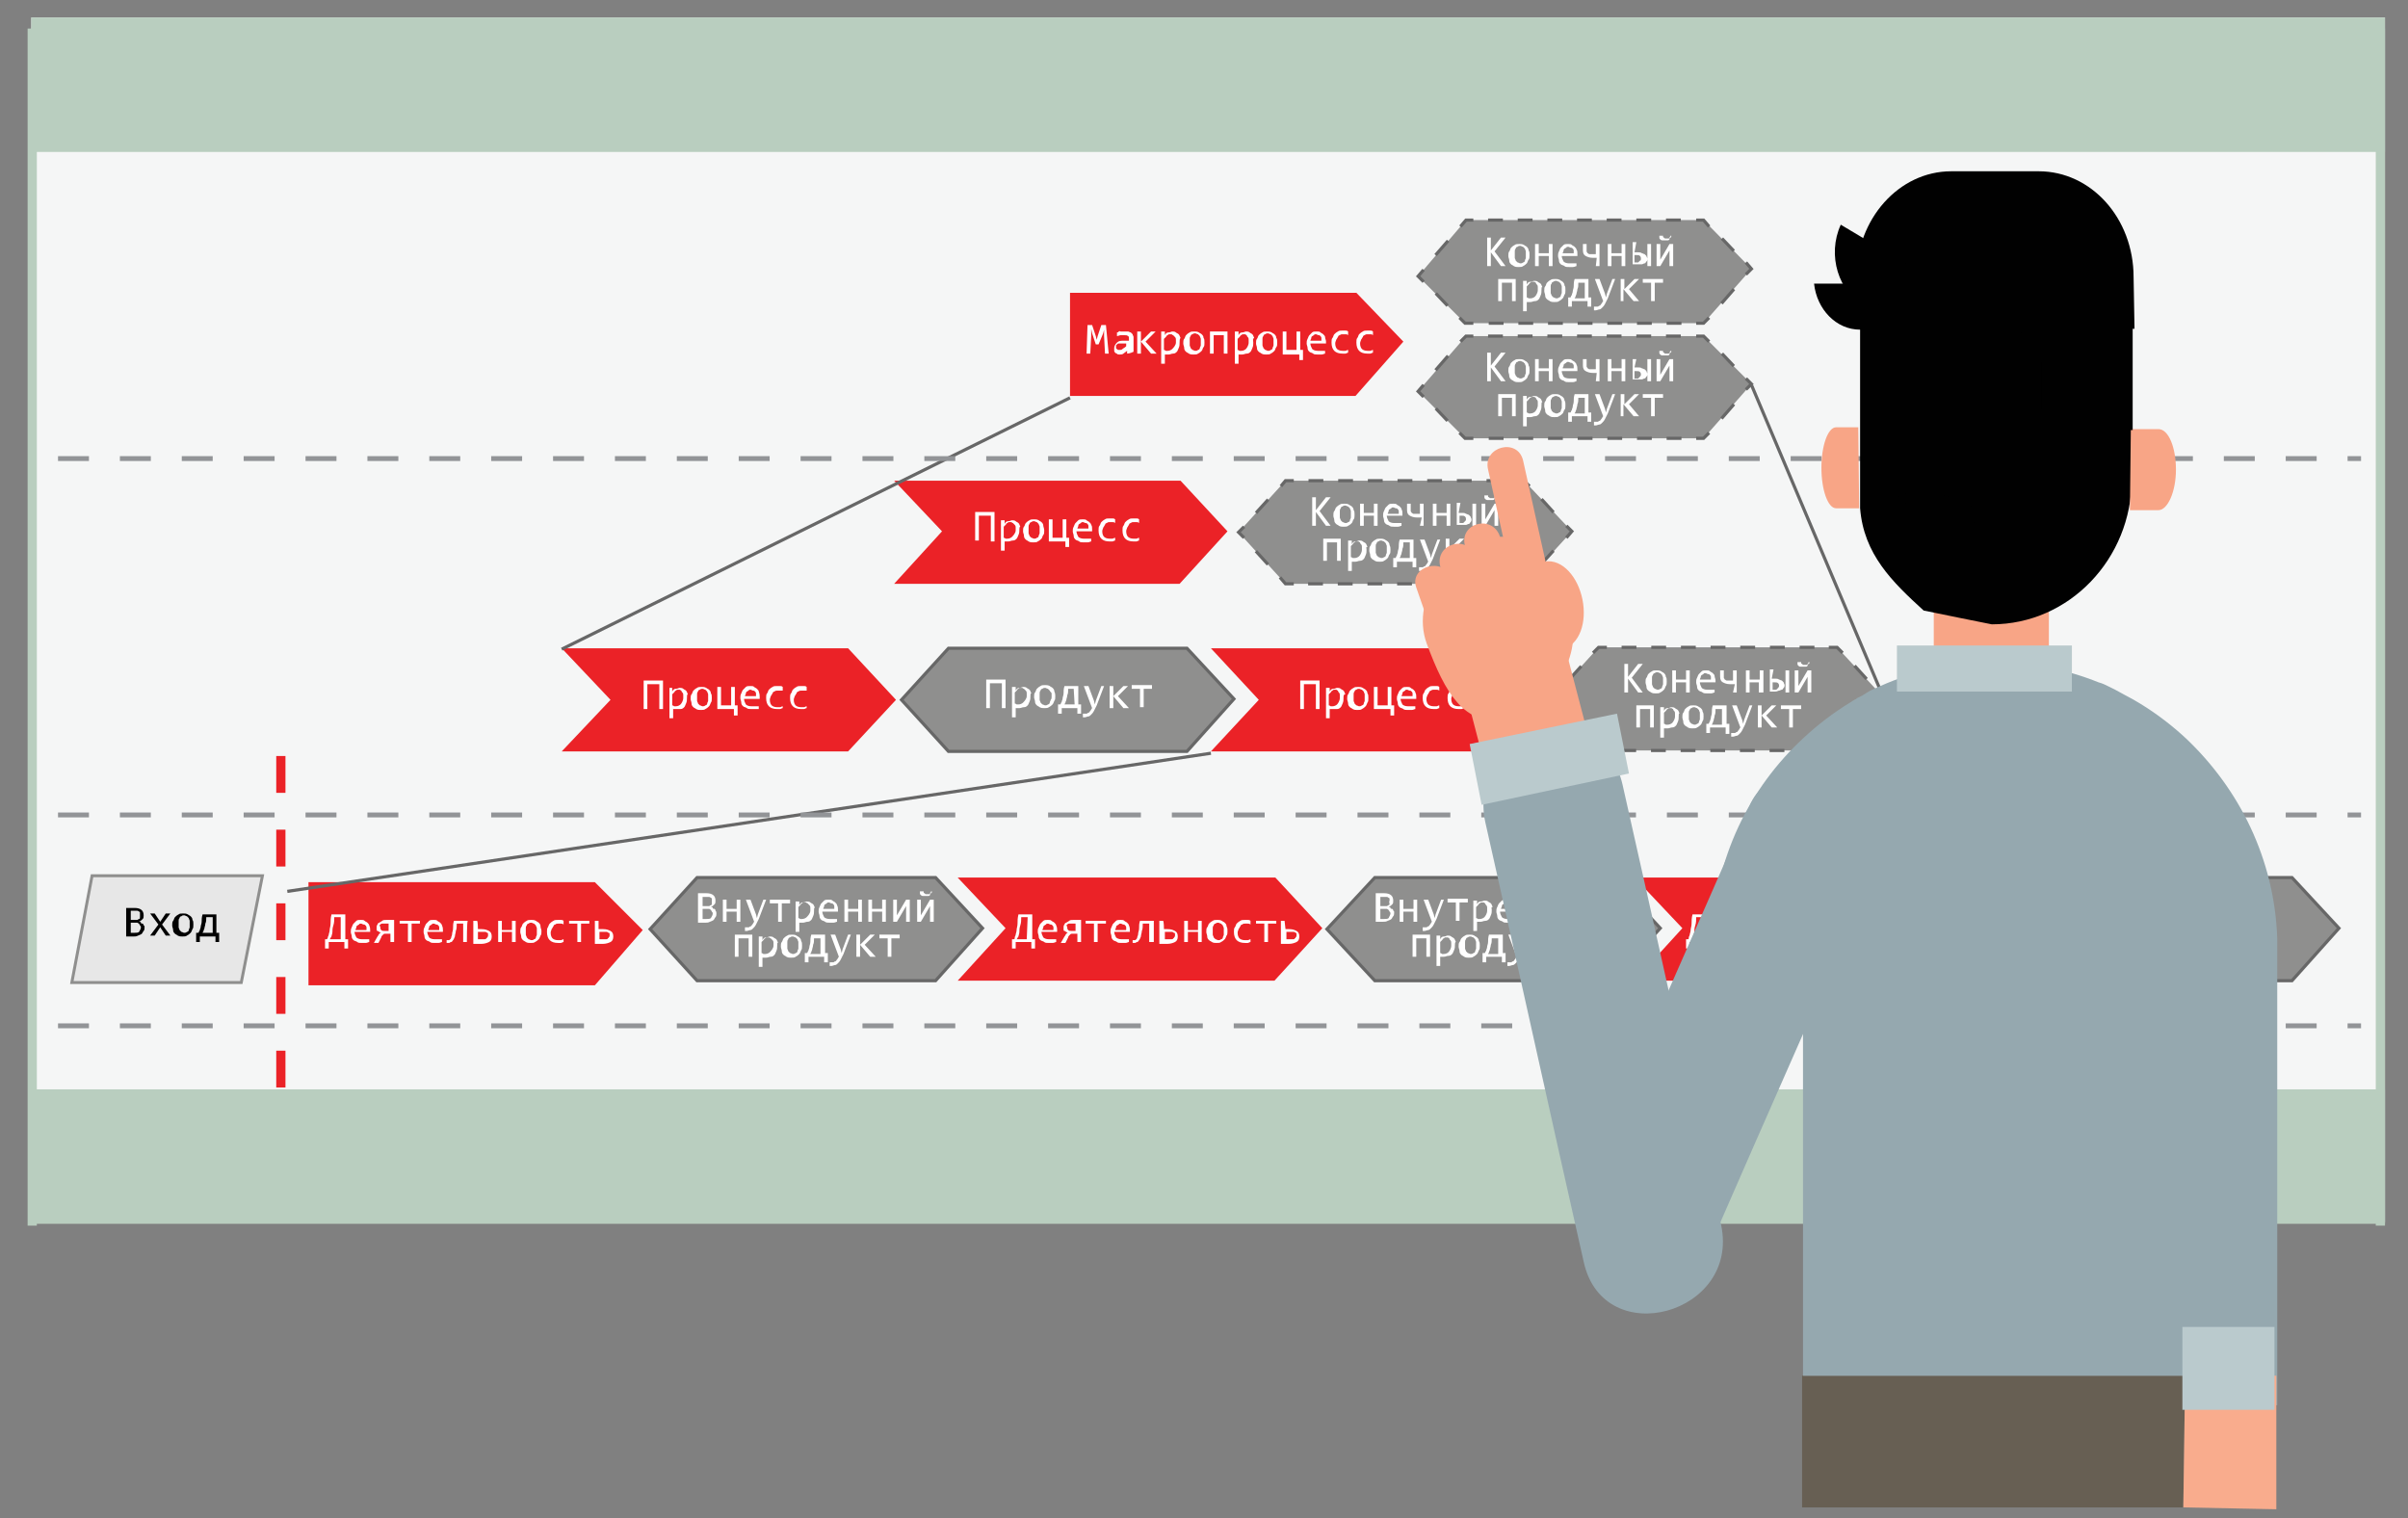 <?xml version="1.0" encoding="utf-8"?>
<!-- Generator: Adobe Illustrator 19.2.1, SVG Export Plug-In . SVG Version: 6.00 Build 0)  -->
<svg version="1.1" id="Слой_1" xmlns="http://www.w3.org/2000/svg" xmlns:xlink="http://www.w3.org/1999/xlink" x="0px" y="0px"
	 viewBox="0 0 261.5 164.9" style="enable-background:new 0 0 261.5 164.9;" xml:space="preserve">
<rect x="0" y="0" width="261.5" height="164.9" fill="#808080" stroke="none"/>
<style type="text/css">
	.st0{fill:#F5F6F6;}
	.st1{fill:#B9CEBF;}
	.st2{fill:none;stroke:#B9CEBF;stroke-miterlimit:10;}
	.st3{fill:#EB2227;}
	.st4{fill:#8F8F8E;stroke:#676767;stroke-width:0.344;stroke-miterlimit:10;}
	.st5{fill:#8F8F8E;}
	.st6{fill:none;stroke:#676767;stroke-width:0.344;stroke-miterlimit:10;}
	.st7{fill:none;stroke:#676767;stroke-width:0.344;stroke-miterlimit:10;stroke-dasharray:1.61,1.61;}
	.st8{fill:none;stroke:#676767;stroke-width:0.344;stroke-miterlimit:10;stroke-dasharray:1.852,1.852;}
	.st9{fill:none;stroke:#676767;stroke-width:0.344;stroke-miterlimit:10;stroke-dasharray:2.063,2.063;}
	.st10{fill:none;stroke:#676767;stroke-width:0.344;stroke-miterlimit:10;stroke-dasharray:1.868,1.868;}
	.st11{fill:none;stroke:#676767;stroke-width:0.344;stroke-miterlimit:10;stroke-dasharray:2.056,2.056;}
	.st12{fill:none;}
	.st13{fill:#FFFFFF;}
	.st14{fill:none;stroke:#676767;stroke-width:0.344;stroke-miterlimit:10;stroke-dasharray:1.853,1.853;}
	.st15{fill:none;stroke:#676767;stroke-width:0.344;stroke-miterlimit:10;stroke-dasharray:2.063,2.063;}
	.st16{fill:none;stroke:#676767;stroke-width:0.344;stroke-miterlimit:10;stroke-dasharray:1.868,1.868;}
	.st17{fill:none;stroke:#676767;stroke-width:0.344;stroke-miterlimit:10;stroke-dasharray:1.611,1.611;}
	.st18{fill:none;stroke:#676767;stroke-width:0.344;stroke-miterlimit:10;stroke-dasharray:1.954,1.954;}
	.st19{fill:none;stroke:#676767;stroke-width:0.344;stroke-miterlimit:10;stroke-dasharray:1.96,1.96;}
	.st20{fill:none;stroke:#676767;stroke-width:0.344;stroke-miterlimit:10;stroke-dasharray:1.942,1.942;}
	.st21{fill:none;stroke:#676767;stroke-width:0.344;stroke-miterlimit:10;stroke-dasharray:1.98,1.98;}
	.st22{fill:none;stroke:#676767;stroke-width:0.344;stroke-miterlimit:10;stroke-dasharray:1.954,1.954;}
	.st23{fill:none;stroke:#676767;stroke-width:0.344;stroke-miterlimit:10;stroke-dasharray:1.959,1.959;}
	.st24{fill:none;stroke:#676767;stroke-width:0.344;stroke-miterlimit:10;stroke-dasharray:1.98,1.98;}
	.st25{fill:none;stroke:#676767;stroke-width:0.344;stroke-miterlimit:10;}
	.st26{fill:none;stroke:#929497;stroke-width:0.529;stroke-miterlimit:10;stroke-dasharray:3.36;}
	.st27{fill:none;stroke:#EB2227;stroke-miterlimit:10;stroke-dasharray:4;}
	.st28{fill:#E7E7E7;stroke:#8F8F8E;stroke-width:0.319;stroke-miterlimit:10;}
	.st29{fill:#010101;}
	.st30{fill:#675F53;}
	.st31{fill:#27383A;}
	.st32{fill:#95A8AF;}
	.st33{fill:#F8A586;}
	.st34{fill:#F9AC8D;}
	.st35{fill:#BACACD;}
	.st36{fill:#F8A586;stroke:#F8A586;stroke-miterlimit:10;}
	.st37{fill:#F8A586;stroke:#F8A586;stroke-width:1.3;stroke-miterlimit:10;}
	.st38{fill:none;stroke:#010101;stroke-miterlimit:10;}
</style>
<g id="base">
</g>
<g id="plashki">
</g>
<g id="lines">
</g>
<g id="image">
</g>
<g id="_x31_">
</g>
<g id="символы">
</g>
<g id="Layer_1_4_">
</g>
<g>
	<g>
		<rect x="3.4" y="1.9" class="st0" width="255.6" height="130.8"/>
		<rect x="3.4" y="1.9" class="st1" width="255.6" height="14.6"/>
		<rect x="3.4" y="118.3" class="st1" width="255.6" height="14.6"/>
		<line class="st2" x1="3.5" y1="3.1" x2="3.5" y2="133.1"/>
		<line class="st2" x1="258.5" y1="3.1" x2="258.5" y2="133.1"/>
	</g>
	<g>
		<polygon class="st3" points="138.4,106.5 104,106.5 109.2,100.8 104,95.3 138.5,95.3 143.6,100.8 		"/>
		<polygon class="st4" points="248.9,106.5 223,106.5 217.9,100.9 223,95.3 248.9,95.3 254,100.8 		"/>
		<polygon class="st3" points="147.2,43 116.2,43 116.2,31.8 147.3,31.8 152.4,37.1 		"/>
		<g>
			<polygon class="st5" points="185,35.1 159.1,35.1 154,30 159.2,23.9 185,23.9 190.2,29.2 			"/>
			<g>
				<polyline class="st6" points="185.6,34.5 185,35.1 184.2,35.1 				"/>
				<line class="st7" x1="182.6" y1="35.1" x2="160.8" y2="35.1"/>
				<polyline class="st6" points="160,35.1 159.1,35.1 158.5,34.5 				"/>
				<line class="st8" x1="157.2" y1="33.2" x2="155.3" y2="31.2"/>
				<polyline class="st6" points="154.6,30.6 154,30 154.6,29.3 				"/>
				<line class="st9" x1="155.9" y1="27.7" x2="157.9" y2="25.4"/>
				<polyline class="st6" points="158.6,24.6 159.2,23.9 160,23.9 				"/>
				<line class="st7" x1="161.6" y1="23.9" x2="183.4" y2="23.9"/>
				<polyline class="st6" points="184.2,23.9 185,23.9 185.6,24.6 				"/>
				<line class="st10" x1="187" y1="25.9" x2="188.9" y2="27.9"/>
				<polyline class="st6" points="189.6,28.5 190.2,29.2 189.6,29.8 				"/>
				<line class="st11" x1="188.3" y1="31.4" x2="186.3" y2="33.7"/>
			</g>
		</g>
		<polygon class="st3" points="128.1,63.4 97.1,63.4 102.3,57.7 97.1,52.2 128.2,52.2 133.3,57.7 		"/>
		<g>
			<rect x="117.8" y="35.1" class="st12" width="32.9" height="4.7"/>
			<path class="st13" d="M120.4,38.4H120l-0.1-1.9l0-0.7l-0.1,0.4l-0.5,1.2H119l-0.4-1.2l-0.1-0.5l0,0.8l-0.1,1.9H118l0.1-3.1h0.5
				l0.4,1.2l0.1,0.4l0.1-0.4l0.4-1.2h0.5L120.4,38.4z"/>
			<path class="st13" d="M122.4,38.4l0-0.3c-0.1,0.1-0.3,0.2-0.4,0.3c-0.1,0.1-0.3,0.1-0.4,0.1c-0.1,0-0.3,0-0.3-0.1
				c-0.1,0-0.2-0.1-0.2-0.1s-0.1-0.1-0.1-0.2s0-0.2,0-0.3c0-0.2,0.1-0.4,0.3-0.6s0.4-0.2,0.8-0.2h0.5v-0.2c0-0.1,0-0.3-0.1-0.3
				c-0.1-0.1-0.2-0.1-0.4-0.1c-0.1,0-0.3,0-0.4,0c-0.1,0-0.3,0.1-0.4,0.1v-0.4c0.1,0,0.1,0,0.2-0.1s0.1,0,0.2,0c0.1,0,0.1,0,0.2,0
				c0.1,0,0.2,0,0.2,0c0.1,0,0.3,0,0.4,0c0.1,0,0.2,0.1,0.3,0.1c0.1,0.1,0.1,0.1,0.2,0.2c0,0.1,0.1,0.2,0.1,0.3v1.6
				C122.7,38.4,122.4,38.4,122.4,38.4z M122.3,37.3h-0.5c-0.1,0-0.2,0-0.3,0s-0.1,0-0.2,0.1s-0.1,0.1-0.1,0.1c0,0.1,0,0.1,0,0.2
				c0,0,0,0.1,0,0.1c0,0,0,0.1,0.1,0.1c0,0,0.1,0.1,0.1,0.1c0.1,0,0.1,0,0.2,0c0.1,0,0.2,0,0.3-0.1s0.2-0.1,0.4-0.3L122.3,37.3
				L122.3,37.3z"/>
			<path class="st13" d="M125.6,38.4h-0.6l-1.1-1.3v1.3h-0.4V36h0.4v1.1L125,36h0.5l-1.1,1.1L125.6,38.4z"/>
			<path class="st13" d="M128.1,37.2c0,0.2,0,0.4-0.1,0.6c-0.1,0.2-0.1,0.3-0.2,0.4c-0.1,0.1-0.2,0.2-0.4,0.2s-0.3,0.1-0.5,0.1
				c-0.1,0-0.1,0-0.2,0s-0.1,0-0.2,0v1h-0.4V36h0.4l0,0.4c0.1-0.2,0.2-0.3,0.4-0.3s0.3-0.1,0.4-0.1c0.1,0,0.3,0,0.4,0.1
				s0.2,0.1,0.3,0.2c0.1,0.1,0.1,0.2,0.2,0.4C128.1,36.8,128.1,37,128.1,37.2z M127.7,37.2c0-0.1,0-0.2,0-0.3c0-0.1,0-0.2-0.1-0.3
				s-0.1-0.1-0.2-0.2c-0.1,0-0.1-0.1-0.2-0.1c-0.1,0-0.1,0-0.2,0c-0.1,0-0.1,0-0.2,0.1c-0.1,0-0.1,0.1-0.2,0.2
				c-0.1,0.1-0.1,0.1-0.2,0.2V38c0.1,0,0.2,0.1,0.2,0.1s0.2,0,0.2,0c0.2,0,0.4-0.1,0.5-0.2S127.7,37.5,127.7,37.2z"/>
			<path class="st13" d="M130.8,37.2c0,0.2,0,0.4-0.1,0.5s-0.1,0.3-0.2,0.4c-0.1,0.1-0.2,0.2-0.4,0.3c-0.1,0.1-0.3,0.1-0.5,0.1
				c-0.2,0-0.3,0-0.5-0.1c-0.1-0.1-0.2-0.1-0.3-0.2s-0.2-0.2-0.2-0.4c0-0.2-0.1-0.3-0.1-0.5c0-0.2,0-0.4,0.1-0.5s0.1-0.3,0.2-0.4
				s0.2-0.2,0.4-0.3c0.1-0.1,0.3-0.1,0.5-0.1c0.2,0,0.3,0,0.5,0.1c0.1,0.1,0.2,0.1,0.3,0.2c0.1,0.1,0.2,0.2,0.2,0.4
				C130.8,36.8,130.8,37,130.8,37.2z M130.4,37.2c0-0.1,0-0.3,0-0.4s-0.1-0.2-0.1-0.3c-0.1-0.1-0.1-0.1-0.2-0.2
				c-0.1,0-0.2-0.1-0.3-0.1c-0.1,0-0.2,0-0.3,0.1c-0.1,0-0.2,0.1-0.2,0.2c-0.1,0.1-0.1,0.2-0.1,0.3c0,0.1,0,0.2,0,0.3
				c0,0.1,0,0.3,0,0.4s0.1,0.2,0.1,0.3c0.1,0.1,0.1,0.1,0.2,0.2c0.1,0,0.2,0.1,0.3,0.1c0.1,0,0.2,0,0.3-0.1c0.1,0,0.2-0.1,0.2-0.2
				s0.1-0.2,0.1-0.3C130.4,37.5,130.4,37.3,130.4,37.2z"/>
			<path class="st13" d="M133.3,38.4h-0.4v-2h-1.1v2h-0.4V36h1.9L133.3,38.4L133.3,38.4z"/>
			<path class="st13" d="M136.1,37.2c0,0.2,0,0.4-0.1,0.6c-0.1,0.2-0.1,0.3-0.2,0.4c-0.1,0.1-0.2,0.2-0.4,0.2s-0.3,0.1-0.5,0.1
				c-0.1,0-0.1,0-0.2,0s-0.1,0-0.2,0v1h-0.4V36h0.4l0,0.4c0.1-0.2,0.2-0.3,0.4-0.3s0.3-0.1,0.4-0.1c0.1,0,0.3,0,0.4,0.1
				s0.2,0.1,0.3,0.2c0.1,0.1,0.1,0.2,0.2,0.4C136,36.8,136.1,37,136.1,37.2z M135.6,37.2c0-0.1,0-0.2,0-0.3c0-0.1,0-0.2-0.1-0.3
				s-0.1-0.1-0.1-0.2c-0.1,0-0.1-0.1-0.2-0.1c-0.1,0-0.1,0-0.2,0c-0.1,0-0.1,0-0.2,0.1c-0.1,0-0.1,0.1-0.2,0.2
				c-0.1,0.1-0.1,0.1-0.2,0.2V38c0.1,0,0.2,0.1,0.2,0.1s0.2,0,0.2,0c0.2,0,0.4-0.1,0.5-0.2S135.6,37.5,135.6,37.2z"/>
			<path class="st13" d="M138.7,37.2c0,0.2,0,0.4-0.1,0.5s-0.1,0.3-0.2,0.4c-0.1,0.1-0.2,0.2-0.4,0.3c-0.1,0.1-0.3,0.1-0.5,0.1
				c-0.2,0-0.3,0-0.5-0.1c-0.1-0.1-0.2-0.1-0.3-0.2s-0.2-0.2-0.2-0.4c0-0.2-0.1-0.3-0.1-0.5c0-0.2,0-0.4,0.1-0.5s0.1-0.3,0.2-0.4
				s0.2-0.2,0.4-0.3c0.1-0.1,0.3-0.1,0.5-0.1c0.2,0,0.3,0,0.5,0.1c0.1,0.1,0.2,0.1,0.3,0.2c0.1,0.1,0.2,0.2,0.2,0.4
				C138.7,36.8,138.7,37,138.7,37.2z M138.3,37.2c0-0.1,0-0.3,0-0.4s-0.1-0.2-0.1-0.3c-0.1-0.1-0.1-0.1-0.2-0.2
				c-0.1,0-0.2-0.1-0.3-0.1c-0.1,0-0.2,0-0.3,0.1c-0.1,0-0.2,0.1-0.2,0.2c-0.1,0.1-0.1,0.2-0.1,0.3c0,0.1,0,0.2,0,0.3
				c0,0.1,0,0.3,0,0.4s0.1,0.2,0.1,0.3c0.1,0.1,0.1,0.1,0.2,0.2c0.1,0,0.2,0.1,0.3,0.1c0.1,0,0.2,0,0.3-0.1c0.1,0,0.2-0.1,0.2-0.2
				s0.1-0.2,0.1-0.3C138.3,37.5,138.3,37.3,138.3,37.2z"/>
			<path class="st13" d="M141.5,38.1l0,1h-0.4v-0.6h-1.8V36h0.4v2h1.1v-2h0.4v2H141.5z"/>
			<path class="st13" d="M144,37.1c0,0.1,0,0.1,0,0.1c0,0,0,0.1,0,0.1h-1.7c0,0.2,0.1,0.4,0.2,0.6c0.1,0.1,0.3,0.2,0.6,0.2
				c0.1,0,0.1,0,0.2,0c0.1,0,0.1,0,0.2,0c0.1,0,0.1,0,0.2,0s0.1,0,0.2,0v0.3c-0.1,0-0.2,0.1-0.4,0.1c-0.1,0-0.3,0-0.4,0
				c-0.2,0-0.4,0-0.5-0.1c-0.1-0.1-0.3-0.1-0.4-0.2c-0.1-0.1-0.2-0.2-0.2-0.4c0-0.2-0.1-0.3-0.1-0.5c0-0.2,0-0.3,0.1-0.5
				s0.1-0.3,0.2-0.4c0.1-0.1,0.2-0.2,0.3-0.3s0.3-0.1,0.5-0.1c0.2,0,0.3,0,0.4,0.1c0.1,0.1,0.2,0.1,0.3,0.2c0.1,0.1,0.2,0.2,0.2,0.3
				C143.9,36.8,144,36.9,144,37.1z M143.5,37c0-0.1,0-0.2,0-0.3c0-0.1-0.1-0.2-0.1-0.2c-0.1-0.1-0.1-0.1-0.2-0.1s-0.2-0.1-0.3-0.1
				c-0.1,0-0.2,0-0.2,0.1c-0.1,0-0.1,0.1-0.2,0.1c-0.1,0.1-0.1,0.1-0.1,0.2c0,0.1-0.1,0.2-0.1,0.3C142.3,37,143.5,37,143.5,37z"/>
			<path class="st13" d="M146.4,38.3c-0.1,0-0.2,0.1-0.3,0.1c-0.1,0-0.2,0-0.3,0c-0.4,0-0.7-0.1-0.9-0.3c-0.2-0.2-0.3-0.5-0.3-0.9
				c0-0.2,0-0.4,0.1-0.5s0.1-0.3,0.2-0.4c0.1-0.1,0.2-0.2,0.4-0.3c0.1-0.1,0.3-0.1,0.5-0.1c0.1,0,0.2,0,0.3,0s0.2,0,0.3,0.1v0.4
				c-0.1-0.1-0.2-0.1-0.3-0.1s-0.2,0-0.3,0c-0.1,0-0.2,0-0.3,0.1c-0.1,0-0.2,0.1-0.2,0.2c-0.1,0.1-0.1,0.2-0.2,0.3
				c0,0.1-0.1,0.2-0.1,0.4c0,0.3,0.1,0.5,0.2,0.6c0.1,0.1,0.3,0.2,0.6,0.2c0.1,0,0.2,0,0.3,0c0.1,0,0.2-0.1,0.3-0.1L146.4,38.3
				L146.4,38.3z"/>
			<path class="st13" d="M149.1,38.3c-0.1,0-0.2,0.1-0.3,0.1c-0.1,0-0.2,0-0.3,0c-0.4,0-0.7-0.1-0.9-0.3c-0.2-0.2-0.3-0.5-0.3-0.9
				c0-0.2,0-0.4,0.1-0.5s0.1-0.3,0.2-0.4c0.1-0.1,0.2-0.2,0.4-0.3c0.1-0.1,0.3-0.1,0.5-0.1c0.1,0,0.2,0,0.3,0s0.2,0,0.3,0.1v0.4
				c-0.1-0.1-0.2-0.1-0.3-0.1s-0.2,0-0.3,0c-0.1,0-0.2,0-0.3,0.1c-0.1,0-0.2,0.1-0.2,0.2c-0.1,0.1-0.1,0.2-0.2,0.3
				c0,0.1-0.1,0.2-0.1,0.4c0,0.3,0.1,0.5,0.2,0.6c0.1,0.1,0.3,0.2,0.6,0.2c0.1,0,0.2,0,0.3,0c0.1,0,0.2-0.1,0.3-0.1L149.1,38.3
				L149.1,38.3z"/>
		</g>
		<polygon class="st3" points="64.6,107 33.5,107 33.5,95.8 64.6,95.8 69.8,101 		"/>
		<g>
			<rect x="35.2" y="99" class="st12" width="32.9" height="4.7"/>
			<path class="st13" d="M37.8,102l0,1h-0.4v-0.7h-1.7v0.7h-0.4l0-1h0c0.1,0,0.1,0,0.2,0c0,0,0.1-0.1,0.1-0.2s0.1-0.2,0.1-0.3
				c0-0.1,0.1-0.3,0.1-0.5c0-0.2,0.1-0.4,0.1-0.7c0-0.3,0-0.6,0.1-1h1.5v2.7H37.8z M37,99.6h-0.7c0,0.3,0,0.6-0.1,0.9
				s-0.1,0.5-0.1,0.7c0,0.2-0.1,0.4-0.1,0.5c-0.1,0.1-0.1,0.2-0.2,0.3H37L37,99.6L37,99.6z"/>
			<path class="st13" d="M40.2,101c0,0.1,0,0.1,0,0.1c0,0,0,0.1,0,0.1h-1.7c0,0.2,0.1,0.4,0.2,0.6c0.1,0.1,0.3,0.2,0.6,0.2
				c0.1,0,0.1,0,0.2,0c0.1,0,0.1,0,0.2,0c0.1,0,0.1,0,0.2,0s0.1,0,0.2,0v0.3c-0.1,0-0.2,0.1-0.4,0.1c-0.1,0-0.3,0-0.4,0
				c-0.2,0-0.4,0-0.5-0.1c-0.1-0.1-0.3-0.1-0.4-0.2c-0.1-0.1-0.2-0.2-0.2-0.4c0-0.2-0.1-0.3-0.1-0.5c0-0.2,0-0.3,0.1-0.5
				s0.1-0.3,0.2-0.4c0.1-0.1,0.2-0.2,0.3-0.3c0.1-0.1,0.3-0.1,0.5-0.1c0.2,0,0.3,0,0.4,0.1c0.1,0.1,0.2,0.1,0.3,0.2
				c0.1,0.1,0.2,0.2,0.2,0.3C40.2,100.7,40.2,100.9,40.2,101z M39.8,101c0-0.1,0-0.2,0-0.3c0-0.1-0.1-0.2-0.1-0.2
				c-0.1-0.1-0.1-0.1-0.2-0.1s-0.2-0.1-0.3-0.1c-0.1,0-0.2,0-0.2,0.1c-0.1,0-0.1,0.1-0.2,0.1c-0.1,0.1-0.1,0.1-0.1,0.2
				c0,0.1-0.1,0.2-0.1,0.3H39.8z"/>
			<path class="st13" d="M41,101.7c0.1-0.1,0.1-0.2,0.2-0.3c0.1-0.1,0.1-0.1,0.2-0.1c-0.1,0-0.2-0.1-0.2-0.1c-0.1,0-0.1-0.1-0.2-0.1
				s-0.1-0.1-0.1-0.2c0-0.1,0-0.1,0-0.2c0-0.1,0-0.2,0.1-0.3c0-0.1,0.1-0.2,0.2-0.2c0.1-0.1,0.2-0.1,0.3-0.2s0.3-0.1,0.5-0.1
				c0.1,0,0.3,0,0.4,0c0.1,0,0.3,0,0.4,0v2.4h-0.4v-0.9H42c-0.1,0-0.1,0-0.2,0c-0.1,0-0.1,0-0.2,0.1c0,0-0.1,0.1-0.1,0.1
				c0,0-0.1,0.1-0.1,0.2l-0.3,0.6h-0.5L41,101.7z M41.3,100.7c0,0.1,0,0.2,0.1,0.3c0.1,0.1,0.2,0.1,0.4,0.1h0.4v-0.8
				c-0.1,0-0.1,0-0.2,0s-0.1,0-0.2,0c-0.1,0-0.2,0-0.3,0c-0.1,0-0.1,0-0.2,0.1c0,0-0.1,0.1-0.1,0.1S41.3,100.6,41.3,100.7z"/>
			<path class="st13" d="M45.6,100.3h-0.9v2h-0.4v-2h-0.9V100h2.2C45.6,100,45.6,100.3,45.6,100.3z"/>
			<path class="st13" d="M48.1,101c0,0.1,0,0.1,0,0.1c0,0,0,0.1,0,0.1h-1.7c0,0.2,0.1,0.4,0.2,0.6c0.1,0.1,0.3,0.2,0.6,0.2
				c0.1,0,0.1,0,0.2,0c0.1,0,0.1,0,0.2,0c0.1,0,0.1,0,0.2,0s0.1,0,0.2,0v0.3c-0.1,0-0.2,0.1-0.4,0.1c-0.1,0-0.3,0-0.4,0
				c-0.2,0-0.4,0-0.5-0.1c-0.1-0.1-0.3-0.1-0.4-0.2c-0.1-0.1-0.2-0.2-0.2-0.4c0-0.2-0.1-0.3-0.1-0.5c0-0.2,0-0.3,0.1-0.5
				s0.1-0.3,0.2-0.4c0.1-0.1,0.2-0.2,0.3-0.3c0.1-0.1,0.3-0.1,0.5-0.1c0.2,0,0.3,0,0.4,0.1c0.1,0.1,0.2,0.1,0.3,0.2
				c0.1,0.1,0.2,0.2,0.2,0.3C48.1,100.7,48.1,100.9,48.1,101z M47.7,101c0-0.1,0-0.2,0-0.3c0-0.1-0.1-0.2-0.1-0.2
				c-0.1-0.1-0.1-0.1-0.2-0.1s-0.2-0.1-0.3-0.1c-0.1,0-0.2,0-0.2,0.1c-0.1,0-0.1,0.1-0.2,0.1c-0.1,0.1-0.1,0.1-0.1,0.2
				c0,0.1-0.1,0.2-0.1,0.3H47.7z"/>
			<path class="st13" d="M50.7,102.3h-0.4v-2h-0.7c0,0.3,0,0.6-0.1,0.8c0,0.2-0.1,0.4-0.1,0.6c-0.1,0.2-0.1,0.3-0.2,0.4
				c-0.1,0.1-0.1,0.2-0.2,0.2c-0.1,0-0.2,0.1-0.2,0.1c-0.1,0-0.2,0-0.3,0l0-0.3c0.1,0,0.1,0,0.2,0s0.1,0,0.2-0.1
				c0,0,0.1-0.1,0.1-0.2c0-0.1,0.1-0.2,0.1-0.4s0.1-0.3,0.1-0.6s0-0.5,0.1-0.8h1.5C50.7,100,50.7,102.3,50.7,102.3z"/>
			<path class="st13" d="M51.9,100.9c0,0,0.1,0,0.1,0s0.1,0,0.1,0c0,0,0.1,0,0.1,0c0,0,0.1,0,0.1,0c0.4,0,0.6,0.1,0.8,0.2
				s0.3,0.3,0.3,0.6c0,0.3-0.1,0.5-0.3,0.6c-0.2,0.1-0.5,0.2-0.8,0.2c-0.2,0-0.3,0-0.5,0c-0.1,0-0.3,0-0.4,0V100h0.4
				C51.9,100,51.9,100.9,51.9,100.9z M53,101.6c0-0.1,0-0.1,0-0.2c0-0.1-0.1-0.1-0.1-0.1s-0.1-0.1-0.2-0.1c-0.1,0-0.2,0-0.3,0
				c-0.1,0-0.2,0-0.2,0c-0.1,0-0.2,0-0.3,0v0.8c0.1,0,0.2,0,0.2,0s0.2,0,0.2,0c0.1,0,0.2,0,0.3,0s0.2,0,0.2-0.1
				c0.1,0,0.1-0.1,0.1-0.1C53,101.7,53,101.7,53,101.6z"/>
			<path class="st13" d="M56,102.3h-0.4v-1.1h-1.1v1.1h-0.4V100h0.4v1h1.1v-1H56V102.3z"/>
			<path class="st13" d="M58.8,101.1c0,0.2,0,0.4-0.1,0.5c-0.1,0.2-0.1,0.3-0.2,0.4c-0.1,0.1-0.2,0.2-0.4,0.3
				c-0.1,0.1-0.3,0.1-0.5,0.1c-0.2,0-0.3,0-0.5-0.1c-0.1-0.1-0.2-0.1-0.3-0.2s-0.2-0.2-0.2-0.4c0-0.2-0.1-0.3-0.1-0.5
				c0-0.2,0-0.4,0.1-0.5s0.1-0.3,0.2-0.4s0.2-0.2,0.4-0.3c0.1-0.1,0.3-0.1,0.5-0.1c0.2,0,0.3,0,0.5,0.1c0.1,0.1,0.2,0.1,0.3,0.2
				c0.1,0.1,0.2,0.2,0.2,0.4C58.7,100.8,58.8,100.9,58.8,101.1z M58.3,101.2c0-0.1,0-0.3,0-0.4s-0.1-0.2-0.1-0.3
				c-0.1-0.1-0.1-0.1-0.2-0.2c-0.1,0-0.2-0.1-0.3-0.1c-0.1,0-0.2,0-0.3,0.1c-0.1,0-0.2,0.1-0.2,0.2c-0.1,0.1-0.1,0.2-0.1,0.3
				c0,0.1,0,0.2,0,0.3c0,0.1,0,0.3,0,0.4s0.1,0.2,0.1,0.3c0.1,0.1,0.1,0.1,0.2,0.2c0.1,0,0.2,0.1,0.3,0.1c0.1,0,0.2,0,0.3-0.1
				c0.1,0,0.2-0.1,0.2-0.2s0.1-0.2,0.1-0.3C58.3,101.4,58.3,101.3,58.3,101.2z"/>
			<path class="st13" d="M61.2,102.3c-0.1,0-0.2,0.1-0.3,0.1c-0.1,0-0.2,0-0.3,0c-0.4,0-0.7-0.1-0.9-0.3c-0.2-0.2-0.3-0.5-0.3-0.9
				c0-0.2,0-0.4,0.1-0.5c0.1-0.2,0.1-0.3,0.2-0.4c0.1-0.1,0.2-0.2,0.4-0.3c0.1-0.1,0.3-0.1,0.5-0.1c0.1,0,0.2,0,0.3,0s0.2,0,0.3,0.1
				v0.4c-0.1-0.1-0.2-0.1-0.3-0.1s-0.2,0-0.3,0c-0.1,0-0.2,0-0.3,0.1c-0.1,0-0.2,0.1-0.2,0.2c-0.1,0.1-0.1,0.2-0.2,0.3
				c0,0.1-0.1,0.2-0.1,0.4c0,0.3,0.1,0.5,0.2,0.6c0.1,0.1,0.3,0.2,0.6,0.2c0.1,0,0.2,0,0.3,0c0.1,0,0.2-0.1,0.3-0.1L61.2,102.3
				L61.2,102.3z"/>
			<path class="st13" d="M64,100.3h-0.9v2h-0.4v-2h-0.9V100H64L64,100.3L64,100.3z"/>
			<path class="st13" d="M65.1,100.9c0,0,0.1,0,0.1,0s0.1,0,0.1,0c0,0,0.1,0,0.1,0c0,0,0.1,0,0.1,0c0.4,0,0.6,0.1,0.8,0.2
				c0.2,0.1,0.3,0.3,0.3,0.6c0,0.3-0.1,0.5-0.3,0.6c-0.2,0.1-0.5,0.2-0.8,0.2c-0.2,0-0.3,0-0.5,0c-0.1,0-0.3,0-0.4,0V100h0.4V100.9z
				 M66.2,101.6c0-0.1,0-0.1,0-0.2c0-0.1-0.1-0.1-0.1-0.1c-0.1,0-0.1-0.1-0.2-0.1c-0.1,0-0.2,0-0.3,0c-0.1,0-0.2,0-0.2,0
				c-0.1,0-0.2,0-0.3,0v0.8c0.1,0,0.2,0,0.2,0s0.2,0,0.2,0c0.1,0,0.2,0,0.3,0s0.2,0,0.2-0.1c0.1,0,0.1-0.1,0.1-0.1
				C66.2,101.7,66.2,101.7,66.2,101.6z"/>
		</g>
		<g>
			<rect x="109.8" y="99" class="st12" width="32.9" height="4.7"/>
			<path class="st13" d="M112.4,102l0,1H112v-0.7h-1.7v0.7h-0.4l0-1h0c0.1,0,0.1,0,0.2,0c0.1,0,0.1-0.1,0.1-0.2s0.1-0.2,0.1-0.3
				c0-0.1,0.1-0.3,0.1-0.5c0-0.2,0.1-0.4,0.1-0.7c0-0.3,0-0.6,0.1-1h1.5v2.7H112.4z M111.6,99.6h-0.7c0,0.3,0,0.6-0.1,0.9
				s-0.1,0.5-0.1,0.7c0,0.2-0.1,0.4-0.1,0.5c-0.1,0.1-0.1,0.2-0.2,0.3h1.1L111.6,99.6L111.6,99.6z"/>
			<path class="st13" d="M114.8,101c0,0.1,0,0.1,0,0.1c0,0,0,0.1,0,0.1h-1.7c0,0.2,0.1,0.4,0.2,0.6c0.1,0.1,0.3,0.2,0.6,0.2
				c0.1,0,0.1,0,0.2,0c0.1,0,0.1,0,0.2,0c0.1,0,0.1,0,0.2,0s0.1,0,0.2,0v0.3c-0.1,0-0.2,0.1-0.4,0.1c-0.1,0-0.3,0-0.4,0
				c-0.2,0-0.4,0-0.5-0.1c-0.1-0.1-0.3-0.1-0.4-0.2c-0.1-0.1-0.2-0.2-0.2-0.4c0-0.2-0.1-0.3-0.1-0.5c0-0.2,0-0.3,0.1-0.5
				s0.1-0.3,0.2-0.4c0.1-0.1,0.2-0.2,0.3-0.3c0.1-0.1,0.3-0.1,0.5-0.1c0.2,0,0.3,0,0.4,0.1c0.1,0.1,0.2,0.1,0.3,0.2
				c0.1,0.1,0.2,0.2,0.2,0.3C114.8,100.7,114.8,100.9,114.8,101z M114.4,101c0-0.1,0-0.2,0-0.3c0-0.1-0.1-0.2-0.1-0.2
				c-0.1-0.1-0.1-0.1-0.2-0.1s-0.2-0.1-0.3-0.1c-0.1,0-0.2,0-0.2,0.1c-0.1,0-0.1,0.1-0.2,0.1c-0.1,0.1-0.1,0.1-0.1,0.2
				c0,0.1-0.1,0.2-0.1,0.3H114.4z"/>
			<path class="st13" d="M115.6,101.7c0.1-0.1,0.1-0.2,0.2-0.3c0.1-0.1,0.1-0.1,0.2-0.1c-0.1,0-0.2-0.1-0.2-0.1
				c-0.1,0-0.1-0.1-0.2-0.1s-0.1-0.1-0.1-0.2c0-0.1,0-0.1,0-0.2c0-0.1,0-0.2,0.1-0.3c0-0.1,0.1-0.2,0.2-0.2c0.1-0.1,0.2-0.1,0.3-0.2
				s0.3-0.1,0.5-0.1c0.1,0,0.3,0,0.4,0c0.1,0,0.3,0,0.4,0v2.4h-0.4v-0.9h-0.4c-0.1,0-0.1,0-0.2,0c-0.1,0-0.1,0-0.2,0.1
				s-0.1,0.1-0.1,0.1c0,0-0.1,0.1-0.1,0.2l-0.3,0.6h-0.5L115.6,101.7z M115.9,100.7c0,0.1,0,0.2,0.1,0.3c0.1,0.1,0.2,0.1,0.4,0.1
				h0.4v-0.8c-0.1,0-0.1,0-0.2,0s-0.1,0-0.2,0c-0.1,0-0.2,0-0.3,0c-0.1,0-0.1,0-0.2,0.1c0,0-0.1,0.1-0.1,0.1
				S115.9,100.6,115.9,100.7z"/>
			<path class="st13" d="M120.1,100.3h-0.9v2h-0.4v-2h-0.9V100h2.2L120.1,100.3L120.1,100.3z"/>
			<path class="st13" d="M122.7,101c0,0.1,0,0.1,0,0.1c0,0,0,0.1,0,0.1h-1.7c0,0.2,0.1,0.4,0.2,0.6c0.1,0.1,0.3,0.2,0.6,0.2
				c0.1,0,0.1,0,0.2,0c0.1,0,0.1,0,0.2,0c0.1,0,0.1,0,0.2,0s0.1,0,0.2,0v0.3c-0.1,0-0.2,0.1-0.4,0.1c-0.1,0-0.3,0-0.4,0
				c-0.2,0-0.4,0-0.5-0.1c-0.1-0.1-0.3-0.1-0.4-0.2c-0.1-0.1-0.2-0.2-0.2-0.4c0-0.2-0.1-0.3-0.1-0.5c0-0.2,0-0.3,0.1-0.5
				s0.1-0.3,0.2-0.4c0.1-0.1,0.2-0.2,0.3-0.3c0.1-0.1,0.3-0.1,0.5-0.1c0.2,0,0.3,0,0.4,0.1c0.1,0.1,0.2,0.1,0.3,0.2
				c0.1,0.1,0.2,0.2,0.2,0.3C122.7,100.7,122.7,100.9,122.7,101z M122.3,101c0-0.1,0-0.2,0-0.3c0-0.1-0.1-0.2-0.1-0.2
				c-0.1-0.1-0.1-0.1-0.2-0.1s-0.2-0.1-0.3-0.1c-0.1,0-0.2,0-0.2,0.1c-0.1,0-0.1,0.1-0.2,0.1c-0.1,0.1-0.1,0.1-0.1,0.2
				c0,0.1-0.1,0.2-0.1,0.3H122.3z"/>
			<path class="st13" d="M125.2,102.3h-0.4v-2h-0.7c0,0.3,0,0.6-0.1,0.8c0,0.2-0.1,0.4-0.1,0.6c-0.1,0.2-0.1,0.3-0.2,0.4
				c-0.1,0.1-0.1,0.2-0.2,0.2c-0.1,0-0.2,0.1-0.2,0.1c-0.1,0-0.2,0-0.3,0l0-0.3c0.1,0,0.1,0,0.2,0s0.1,0,0.2-0.1
				c0,0,0.1-0.1,0.1-0.2c0-0.1,0.1-0.2,0.1-0.4s0.1-0.3,0.1-0.6s0-0.5,0.1-0.8h1.5V102.3z"/>
			<path class="st13" d="M126.4,100.9c0,0,0.1,0,0.1,0s0.1,0,0.1,0c0,0,0.1,0,0.1,0c0,0,0.1,0,0.1,0c0.4,0,0.6,0.1,0.8,0.2
				c0.2,0.1,0.3,0.3,0.3,0.6c0,0.3-0.1,0.5-0.3,0.6c-0.2,0.1-0.5,0.2-0.8,0.2c-0.2,0-0.3,0-0.5,0c-0.1,0-0.3,0-0.4,0V100h0.4
				C126.4,100,126.4,100.9,126.4,100.9z M127.6,101.6c0-0.1,0-0.1,0-0.2c0-0.1-0.1-0.1-0.1-0.1c-0.1,0-0.1-0.1-0.2-0.1
				c-0.1,0-0.2,0-0.3,0c-0.1,0-0.2,0-0.2,0c-0.1,0-0.2,0-0.3,0v0.8c0.1,0,0.2,0,0.2,0s0.2,0,0.2,0c0.1,0,0.2,0,0.3,0s0.2,0,0.2-0.1
				c0.1,0,0.1-0.1,0.1-0.1C127.6,101.7,127.6,101.7,127.6,101.6z"/>
			<path class="st13" d="M130.5,102.3h-0.4v-1.1h-1.1v1.1h-0.4V100h0.4v1h1.1v-1h0.4V102.3z"/>
			<path class="st13" d="M133.3,101.1c0,0.2,0,0.4-0.1,0.5c-0.1,0.2-0.1,0.3-0.2,0.4c-0.1,0.1-0.2,0.2-0.4,0.3
				c-0.1,0.1-0.3,0.1-0.5,0.1c-0.2,0-0.3,0-0.5-0.1c-0.1-0.1-0.2-0.1-0.3-0.2s-0.2-0.2-0.2-0.4c0-0.2-0.1-0.3-0.1-0.5
				c0-0.2,0-0.4,0.1-0.5s0.1-0.3,0.2-0.4s0.2-0.2,0.4-0.3c0.1-0.1,0.3-0.1,0.5-0.1c0.2,0,0.3,0,0.5,0.1c0.1,0.1,0.2,0.1,0.3,0.2
				c0.1,0.1,0.2,0.2,0.2,0.4C133.3,100.8,133.3,100.9,133.3,101.1z M132.9,101.2c0-0.1,0-0.3,0-0.4s-0.1-0.2-0.1-0.3
				c-0.1-0.1-0.1-0.1-0.2-0.2c-0.1,0-0.2-0.1-0.3-0.1c-0.1,0-0.2,0-0.3,0.1c-0.1,0-0.2,0.1-0.2,0.2c-0.1,0.1-0.1,0.2-0.1,0.3
				c0,0.1,0,0.2,0,0.3c0,0.1,0,0.3,0,0.4s0.1,0.2,0.1,0.3c0.1,0.1,0.1,0.1,0.2,0.2c0.1,0,0.2,0.1,0.3,0.1c0.1,0,0.2,0,0.3-0.1
				c0.1,0,0.2-0.1,0.2-0.2s0.1-0.2,0.1-0.3C132.9,101.4,132.9,101.3,132.9,101.2z"/>
			<path class="st13" d="M135.8,102.3c-0.1,0-0.2,0.1-0.3,0.1c-0.1,0-0.2,0-0.3,0c-0.4,0-0.7-0.1-0.9-0.3c-0.2-0.2-0.3-0.5-0.3-0.9
				c0-0.2,0-0.4,0.1-0.5s0.1-0.3,0.2-0.4c0.1-0.1,0.2-0.2,0.4-0.3c0.1-0.1,0.3-0.1,0.5-0.1c0.1,0,0.2,0,0.3,0s0.2,0,0.3,0.1v0.4
				c-0.1-0.1-0.2-0.1-0.3-0.1s-0.2,0-0.3,0c-0.1,0-0.2,0-0.3,0.1c-0.1,0-0.2,0.1-0.2,0.2c-0.1,0.1-0.1,0.2-0.2,0.3
				c0,0.1-0.1,0.2-0.1,0.4c0,0.3,0.1,0.5,0.2,0.6c0.1,0.1,0.3,0.2,0.6,0.2c0.1,0,0.2,0,0.3,0c0.1,0,0.2-0.1,0.3-0.1L135.8,102.3
				L135.8,102.3z"/>
			<path class="st13" d="M138.6,100.3h-0.9v2h-0.4v-2h-0.9V100h2.2L138.6,100.3L138.6,100.3z"/>
			<path class="st13" d="M139.6,100.9c0,0,0.1,0,0.1,0s0.1,0,0.1,0c0,0,0.1,0,0.1,0c0,0,0.1,0,0.1,0c0.4,0,0.6,0.1,0.8,0.2
				s0.3,0.3,0.3,0.6c0,0.3-0.1,0.5-0.3,0.6c-0.2,0.1-0.5,0.2-0.8,0.2c-0.2,0-0.3,0-0.5,0c-0.1,0-0.3,0-0.4,0V100h0.4L139.6,100.9
				L139.6,100.9z M140.8,101.6c0-0.1,0-0.1,0-0.2c0-0.1-0.1-0.1-0.1-0.1s-0.1-0.1-0.2-0.1c-0.1,0-0.2,0-0.3,0c-0.1,0-0.2,0-0.2,0
				c-0.1,0-0.2,0-0.3,0v0.8c0.1,0,0.2,0,0.2,0s0.2,0,0.2,0c0.1,0,0.2,0,0.3,0s0.2,0,0.2-0.1c0.1,0,0.1-0.1,0.1-0.1
				C140.8,101.7,140.8,101.7,140.8,101.6z"/>
		</g>
		<polygon class="st3" points="212,106.5 177.5,106.5 182.7,100.8 177.5,95.3 212,95.3 217.1,100.8 		"/>
		<g>
			<rect x="183.1" y="99" class="st12" width="32.9" height="4.7"/>
			<path class="st13" d="M185.6,102l0,1h-0.4v-0.7h-1.7v0.7h-0.4l0-1h0c0.1,0,0.1,0,0.2,0c0.1,0,0.1-0.1,0.1-0.2s0.1-0.2,0.1-0.3
				c0-0.1,0.1-0.3,0.1-0.5c0-0.2,0.1-0.4,0.1-0.7c0-0.3,0-0.6,0.1-1h1.5v2.7H185.6z M184.9,99.6h-0.7c0,0.3,0,0.6-0.1,0.9
				s-0.1,0.5-0.1,0.7c0,0.2-0.1,0.4-0.1,0.5c-0.1,0.1-0.1,0.2-0.2,0.3h1.1L184.9,99.6L184.9,99.6z"/>
			<path class="st13" d="M188.1,101c0,0.1,0,0.1,0,0.1c0,0,0,0.1,0,0.1h-1.7c0,0.2,0.1,0.4,0.2,0.6c0.1,0.1,0.3,0.2,0.6,0.2
				c0.1,0,0.1,0,0.2,0c0.1,0,0.1,0,0.2,0c0.1,0,0.1,0,0.2,0s0.1,0,0.2,0v0.3c-0.1,0-0.2,0.1-0.4,0.1c-0.1,0-0.3,0-0.4,0
				c-0.2,0-0.4,0-0.5-0.1c-0.1-0.1-0.3-0.1-0.4-0.2c-0.1-0.1-0.2-0.2-0.2-0.4c0-0.2-0.1-0.3-0.1-0.5c0-0.2,0-0.3,0.1-0.5
				s0.1-0.3,0.2-0.4c0.1-0.1,0.2-0.2,0.3-0.3c0.1-0.1,0.3-0.1,0.5-0.1c0.2,0,0.3,0,0.4,0.1c0.1,0.1,0.2,0.1,0.3,0.2
				c0.1,0.1,0.2,0.2,0.2,0.3C188,100.7,188.1,100.9,188.1,101z M187.6,101c0-0.1,0-0.2,0-0.3c0-0.1-0.1-0.2-0.1-0.2
				c-0.1-0.1-0.1-0.1-0.2-0.1s-0.2-0.1-0.3-0.1c-0.1,0-0.2,0-0.2,0.1c-0.1,0-0.1,0.1-0.2,0.1c-0.1,0.1-0.1,0.1-0.1,0.2
				c0,0.1-0.1,0.2-0.1,0.3H187.6z"/>
			<path class="st13" d="M188.9,101.7c0.1-0.1,0.1-0.2,0.2-0.3c0.1-0.1,0.1-0.1,0.2-0.1c-0.1,0-0.2-0.1-0.2-0.1
				c-0.1,0-0.1-0.1-0.2-0.1s-0.1-0.1-0.1-0.2c0-0.1,0-0.1,0-0.2c0-0.1,0-0.2,0.1-0.3c0-0.1,0.1-0.2,0.2-0.2c0.1-0.1,0.2-0.1,0.3-0.2
				s0.3-0.1,0.5-0.1c0.1,0,0.3,0,0.4,0c0.1,0,0.3,0,0.4,0v2.4h-0.4v-0.9h-0.4c-0.1,0-0.1,0-0.2,0c-0.1,0-0.1,0-0.2,0.1
				c0,0-0.1,0.1-0.1,0.1c0,0-0.1,0.1-0.1,0.2l-0.3,0.6h-0.5L188.9,101.7z M189.2,100.7c0,0.1,0,0.2,0.1,0.3c0.1,0.1,0.2,0.1,0.4,0.1
				h0.4v-0.8c-0.1,0-0.1,0-0.2,0s-0.1,0-0.2,0c-0.1,0-0.2,0-0.3,0c-0.1,0-0.1,0-0.2,0.1c0,0-0.1,0.1-0.1,0.1
				S189.2,100.6,189.2,100.7z"/>
			<path class="st13" d="M193.4,100.3h-0.9v2h-0.4v-2h-0.9V100h2.2L193.4,100.3L193.4,100.3z"/>
			<path class="st13" d="M196,101c0,0.1,0,0.1,0,0.1c0,0,0,0.1,0,0.1h-1.7c0,0.2,0.1,0.4,0.2,0.6c0.1,0.1,0.3,0.2,0.6,0.2
				c0.1,0,0.1,0,0.2,0c0.1,0,0.1,0,0.2,0c0.1,0,0.1,0,0.2,0s0.1,0,0.2,0v0.3c-0.1,0-0.2,0.1-0.4,0.1c-0.1,0-0.3,0-0.4,0
				c-0.2,0-0.4,0-0.5-0.1c-0.1-0.1-0.3-0.1-0.4-0.2c-0.1-0.1-0.2-0.2-0.2-0.4c0-0.2-0.1-0.3-0.1-0.5c0-0.2,0-0.3,0.1-0.5
				s0.1-0.3,0.2-0.4c0.1-0.1,0.2-0.2,0.3-0.3c0.1-0.1,0.3-0.1,0.5-0.1c0.2,0,0.3,0,0.4,0.1c0.1,0.1,0.2,0.1,0.3,0.2
				c0.1,0.1,0.2,0.2,0.2,0.3C196,100.7,196,100.9,196,101z M195.6,101c0-0.1,0-0.2,0-0.3c0-0.1-0.1-0.2-0.1-0.2
				c-0.1-0.1-0.1-0.1-0.2-0.1s-0.2-0.1-0.3-0.1c-0.1,0-0.2,0-0.2,0.1c-0.1,0-0.1,0.1-0.2,0.1c-0.1,0.1-0.1,0.1-0.1,0.2
				c0,0.1-0.1,0.2-0.1,0.3H195.6z"/>
			<path class="st13" d="M198.5,102.3h-0.4v-2h-0.7c0,0.3,0,0.6-0.1,0.8c0,0.2-0.1,0.4-0.1,0.6c-0.1,0.2-0.1,0.3-0.2,0.4
				c-0.1,0.1-0.1,0.2-0.2,0.2c-0.1,0-0.2,0.1-0.2,0.1c-0.1,0-0.2,0-0.3,0l0-0.3c0.1,0,0.1,0,0.2,0s0.1,0,0.2-0.1
				c0,0,0.1-0.1,0.1-0.2c0-0.1,0.1-0.2,0.1-0.4s0.1-0.3,0.1-0.6s0-0.5,0.1-0.8h1.5L198.5,102.3L198.5,102.3z"/>
			<path class="st13" d="M199.7,100.9c0,0,0.1,0,0.1,0s0.1,0,0.1,0c0,0,0.1,0,0.1,0c0,0,0.1,0,0.1,0c0.4,0,0.6,0.1,0.8,0.2
				s0.3,0.3,0.3,0.6c0,0.3-0.1,0.5-0.3,0.6c-0.2,0.1-0.5,0.2-0.8,0.2c-0.2,0-0.3,0-0.5,0c-0.1,0-0.3,0-0.4,0V100h0.4L199.7,100.9
				L199.7,100.9z M200.9,101.6c0-0.1,0-0.1,0-0.2c0-0.1-0.1-0.1-0.1-0.1s-0.1-0.1-0.2-0.1c-0.1,0-0.2,0-0.3,0c-0.1,0-0.2,0-0.2,0
				c-0.1,0-0.2,0-0.3,0v0.8c0.1,0,0.2,0,0.2,0s0.2,0,0.2,0c0.1,0,0.2,0,0.3,0s0.2,0,0.2-0.1c0.1,0,0.1-0.1,0.1-0.1
				C200.8,101.7,200.9,101.7,200.9,101.6z"/>
			<path class="st13" d="M203.8,102.3h-0.4v-1.1h-1.1v1.1h-0.4V100h0.4v1h1.1v-1h0.4V102.3z"/>
			<path class="st13" d="M206.6,101.1c0,0.2,0,0.4-0.1,0.5c-0.1,0.2-0.1,0.3-0.2,0.4c-0.1,0.1-0.2,0.2-0.4,0.3
				c-0.1,0.1-0.3,0.1-0.5,0.1c-0.2,0-0.3,0-0.5-0.1c-0.1-0.1-0.2-0.1-0.3-0.2s-0.2-0.2-0.2-0.4c0-0.2-0.1-0.3-0.1-0.5
				c0-0.2,0-0.4,0.1-0.5s0.1-0.3,0.2-0.4s0.2-0.2,0.4-0.3c0.1-0.1,0.3-0.1,0.5-0.1c0.2,0,0.3,0,0.5,0.1c0.1,0.1,0.2,0.1,0.3,0.2
				c0.1,0.1,0.2,0.2,0.2,0.4C206.6,100.8,206.6,100.9,206.6,101.1z M206.2,101.2c0-0.1,0-0.3,0-0.4s-0.1-0.2-0.1-0.3
				c-0.1-0.1-0.1-0.1-0.2-0.2c-0.1,0-0.2-0.1-0.3-0.1c-0.1,0-0.2,0-0.3,0.1c-0.1,0-0.2,0.1-0.2,0.2c-0.1,0.1-0.1,0.2-0.1,0.3
				c0,0.1,0,0.2,0,0.3c0,0.1,0,0.3,0,0.4s0.1,0.2,0.1,0.3c0.1,0.1,0.1,0.1,0.2,0.2c0.1,0,0.2,0.1,0.3,0.1c0.1,0,0.2,0,0.3-0.1
				c0.1,0,0.2-0.1,0.2-0.2s0.1-0.2,0.1-0.3C206.2,101.4,206.2,101.3,206.2,101.2z"/>
			<path class="st13" d="M209,102.3c-0.1,0-0.2,0.1-0.3,0.1c-0.1,0-0.2,0-0.3,0c-0.4,0-0.7-0.1-0.9-0.3c-0.2-0.2-0.3-0.5-0.3-0.9
				c0-0.2,0-0.4,0.1-0.5s0.1-0.3,0.2-0.4c0.1-0.1,0.2-0.2,0.4-0.3c0.1-0.1,0.3-0.1,0.5-0.1c0.1,0,0.2,0,0.3,0s0.2,0,0.3,0.1v0.4
				c-0.1-0.1-0.2-0.1-0.3-0.1s-0.2,0-0.3,0c-0.1,0-0.2,0-0.3,0.1c-0.1,0-0.2,0.1-0.2,0.2c-0.1,0.1-0.1,0.2-0.2,0.3
				c0,0.1-0.1,0.2-0.1,0.4c0,0.3,0.1,0.5,0.2,0.6c0.1,0.1,0.3,0.2,0.6,0.2c0.1,0,0.2,0,0.3,0c0.1,0,0.2-0.1,0.3-0.1L209,102.3
				L209,102.3z"/>
			<path class="st13" d="M211.9,100.3H211v2h-0.4v-2h-0.9V100h2.2L211.9,100.3L211.9,100.3z"/>
			<path class="st13" d="M212.9,100.9c0,0,0.1,0,0.1,0s0.1,0,0.1,0c0,0,0.1,0,0.1,0c0,0,0.1,0,0.1,0c0.4,0,0.6,0.1,0.8,0.2
				s0.3,0.3,0.3,0.6c0,0.3-0.1,0.5-0.3,0.6c-0.2,0.1-0.5,0.2-0.8,0.2c-0.2,0-0.3,0-0.5,0c-0.1,0-0.3,0-0.4,0V100h0.4L212.9,100.9
				L212.9,100.9z M214,101.6c0-0.1,0-0.1,0-0.2c0-0.1-0.1-0.1-0.1-0.1s-0.1-0.1-0.2-0.1c-0.1,0-0.2,0-0.3,0c-0.1,0-0.2,0-0.2,0
				c-0.1,0-0.2,0-0.3,0v0.8c0.1,0,0.2,0,0.2,0s0.2,0,0.2,0c0.1,0,0.2,0,0.3,0s0.2,0,0.2-0.1c0.1,0,0.1-0.1,0.1-0.1
				C214,101.7,214,101.7,214,101.6z"/>
		</g>
		<g>
			<rect x="159.1" y="25.5" class="st12" width="24.9" height="8"/>
			<path class="st13" d="M163.5,28.9H163l-1.1-1.5v1.5h-0.4v-3.1h0.4v1.4l1.1-1.4h0.5l-1.2,1.5L163.5,28.9z"/>
			<path class="st13" d="M166.1,27.7c0,0.2,0,0.4-0.1,0.5s-0.1,0.3-0.2,0.4c-0.1,0.1-0.2,0.2-0.4,0.3c-0.1,0.1-0.3,0.1-0.5,0.1
				c-0.2,0-0.3,0-0.5-0.1c-0.1-0.1-0.2-0.1-0.3-0.2s-0.2-0.2-0.2-0.4c0-0.2-0.1-0.3-0.1-0.5c0-0.2,0-0.4,0.1-0.5s0.1-0.3,0.2-0.4
				s0.2-0.2,0.4-0.3c0.1-0.1,0.3-0.1,0.5-0.1c0.2,0,0.3,0,0.5,0.1c0.1,0.1,0.2,0.1,0.3,0.2c0.1,0.1,0.2,0.2,0.2,0.4
				C166.1,27.3,166.1,27.5,166.1,27.7z M165.7,27.7c0-0.1,0-0.3,0-0.4s-0.1-0.2-0.1-0.3c-0.1-0.1-0.1-0.1-0.2-0.2
				c-0.1,0-0.2-0.1-0.3-0.1c-0.1,0-0.2,0-0.3,0.1c-0.1,0-0.2,0.1-0.2,0.2c-0.1,0.1-0.1,0.2-0.1,0.3c0,0.1,0,0.2,0,0.3
				c0,0.1,0,0.3,0,0.4s0.1,0.2,0.1,0.3c0.1,0.1,0.1,0.1,0.2,0.2c0.1,0,0.2,0.1,0.3,0.1c0.1,0,0.2,0,0.3-0.1c0.1,0,0.2-0.1,0.2-0.2
				s0.1-0.2,0.1-0.3C165.7,27.9,165.7,27.8,165.7,27.7z"/>
			<path class="st13" d="M168.6,28.9h-0.4v-1.1h-1.1v1.1h-0.4v-2.4h0.4v1h1.1v-1h0.4V28.9z"/>
			<path class="st13" d="M171.3,27.6c0,0.1,0,0.1,0,0.1c0,0,0,0.1,0,0.1h-1.7c0,0.2,0.1,0.4,0.2,0.6c0.1,0.1,0.3,0.2,0.6,0.2
				c0.1,0,0.1,0,0.2,0c0.1,0,0.1,0,0.2,0c0.1,0,0.1,0,0.2,0s0.1,0,0.2,0v0.3c-0.1,0-0.2,0.1-0.4,0.1c-0.1,0-0.3,0-0.4,0
				c-0.2,0-0.4,0-0.5-0.1c-0.1-0.1-0.3-0.1-0.4-0.2c-0.1-0.1-0.2-0.2-0.2-0.4c0-0.2-0.1-0.3-0.1-0.5c0-0.2,0-0.3,0.1-0.5
				s0.1-0.3,0.2-0.4c0.1-0.1,0.2-0.2,0.3-0.3s0.3-0.1,0.5-0.1c0.2,0,0.3,0,0.4,0.1c0.1,0.1,0.2,0.1,0.3,0.2c0.1,0.1,0.2,0.2,0.2,0.3
				C171.3,27.2,171.3,27.4,171.3,27.6z M170.9,27.5c0-0.1,0-0.2,0-0.3c0-0.1-0.1-0.2-0.1-0.2c-0.1-0.1-0.1-0.1-0.2-0.1
				s-0.2-0.1-0.3-0.1c-0.1,0-0.2,0-0.2,0.1c-0.1,0-0.1,0.1-0.2,0.1c-0.1,0.1-0.1,0.1-0.1,0.2c0,0.1-0.1,0.2-0.1,0.3H170.9z"/>
			<path class="st13" d="M173.4,28H173c-0.4,0-0.6-0.1-0.8-0.2c-0.2-0.1-0.3-0.3-0.3-0.6v-0.7h0.4v0.6c0,0.1,0,0.2,0,0.2
				c0,0.1,0.1,0.1,0.1,0.2c0.1,0,0.1,0.1,0.2,0.1c0.1,0,0.2,0,0.3,0h0.4v-1.1h0.4v2.4h-0.4L173.4,28L173.4,28z"/>
			<path class="st13" d="M176.5,28.9h-0.4v-1.1H175v1.1h-0.4v-2.4h0.4v1h1.1v-1h0.4V28.9z"/>
			<path class="st13" d="M177.5,27.4c0.1,0,0.1,0,0.2,0c0,0,0.1,0,0.2,0c0.1,0,0.3,0,0.4,0.1c0.1,0,0.2,0.1,0.3,0.1
				c0.1,0.1,0.1,0.1,0.2,0.2c0,0.1,0.1,0.2,0.1,0.3c0,0.1,0,0.2-0.1,0.3s-0.1,0.2-0.2,0.2s-0.2,0.1-0.3,0.1s-0.2,0-0.4,0
				c-0.1,0-0.2,0-0.3,0c-0.1,0-0.2,0-0.3,0v-2.4h0.4L177.5,27.4L177.5,27.4z M178.2,28.1c0-0.1,0-0.2-0.1-0.3s-0.2-0.1-0.4-0.1
				c0,0-0.1,0-0.1,0s-0.1,0-0.1,0v0.8c0.1,0,0.1,0,0.1,0c0,0,0.1,0,0.1,0c0.1,0,0.2,0,0.2,0s0.1-0.1,0.1-0.1c0,0,0.1-0.1,0.1-0.1
				C178.2,28.3,178.2,28.2,178.2,28.1z M178.9,28.9v-2.4h0.4v2.4H178.9z"/>
			<path class="st13" d="M180.3,26.5v1.7l1-1.7h0.4v2.4h-0.4v-1.7l-1,1.7h-0.4v-2.4H180.3z M181.5,25.6c0,0.1,0,0.2-0.1,0.2
				s-0.1,0.1-0.1,0.2c-0.1,0.1-0.1,0.1-0.2,0.1c-0.1,0-0.2,0-0.3,0c-0.1,0-0.2,0-0.3,0c-0.1,0-0.2-0.1-0.2-0.1
				c-0.1-0.1-0.1-0.1-0.1-0.2s0-0.2,0-0.2h0.4c0,0,0,0.1,0,0.1c0,0,0,0.1,0.1,0.1c0,0,0.1,0.1,0.1,0.1c0,0,0.1,0,0.2,0
				c0.1,0,0.1,0,0.2,0c0,0,0.1,0,0.1-0.1c0,0,0-0.1,0.1-0.1c0,0,0-0.1,0-0.1H181.5z"/>
			<path class="st13" d="M164.6,32.7h-0.4v-2h-1.1v2h-0.4v-2.4h1.9L164.6,32.7L164.6,32.7z"/>
			<path class="st13" d="M167.4,31.5c0,0.2,0,0.4-0.1,0.6c-0.1,0.2-0.1,0.3-0.2,0.4c-0.1,0.1-0.2,0.2-0.4,0.2s-0.3,0.1-0.5,0.1
				c-0.1,0-0.1,0-0.2,0s-0.1,0-0.2,0v1h-0.4v-3.3h0.4l0,0.4c0.1-0.2,0.2-0.3,0.4-0.3s0.3-0.1,0.4-0.1c0.1,0,0.3,0,0.4,0.1
				s0.2,0.1,0.3,0.2c0.1,0.1,0.1,0.2,0.2,0.4C167.4,31.1,167.4,31.3,167.4,31.5z M167,31.5c0-0.1,0-0.2,0-0.3c0-0.1,0-0.2-0.1-0.3
				s-0.1-0.1-0.1-0.2c-0.1,0-0.1-0.1-0.2-0.1c-0.1,0-0.1,0-0.2,0c-0.1,0-0.1,0-0.2,0.1c-0.1,0-0.1,0.1-0.2,0.2
				c-0.1,0.1-0.1,0.1-0.2,0.2v1.2c0.1,0,0.2,0.1,0.2,0.1s0.2,0,0.2,0c0.2,0,0.4-0.1,0.5-0.2S167,31.8,167,31.5z"/>
			<path class="st13" d="M170,31.5c0,0.2,0,0.4-0.1,0.5c-0.1,0.2-0.1,0.3-0.2,0.4c-0.1,0.1-0.2,0.2-0.4,0.3
				c-0.1,0.1-0.3,0.1-0.5,0.1c-0.2,0-0.3,0-0.5-0.1c-0.1-0.1-0.2-0.1-0.3-0.2s-0.2-0.2-0.2-0.4c0-0.2-0.1-0.3-0.1-0.5
				c0-0.2,0-0.4,0.1-0.5s0.1-0.3,0.2-0.4c0.1-0.1,0.2-0.2,0.4-0.3c0.1-0.1,0.3-0.1,0.5-0.1c0.2,0,0.3,0,0.5,0.1
				c0.1,0.1,0.2,0.1,0.3,0.2c0.1,0.1,0.2,0.2,0.2,0.4C170,31.1,170,31.3,170,31.5z M169.6,31.5c0-0.1,0-0.3,0-0.4s-0.1-0.2-0.1-0.3
				c-0.1-0.1-0.1-0.1-0.2-0.2c-0.1,0-0.2-0.1-0.3-0.1c-0.1,0-0.2,0-0.3,0.1c-0.1,0-0.2,0.1-0.2,0.2c-0.1,0.1-0.1,0.2-0.1,0.3
				c0,0.1,0,0.2,0,0.3c0,0.1,0,0.3,0,0.4s0.1,0.2,0.1,0.3c0.1,0.1,0.1,0.1,0.2,0.2c0.1,0,0.2,0.1,0.3,0.1c0.1,0,0.2,0,0.3-0.1
				c0.1,0,0.2-0.1,0.2-0.2s0.1-0.2,0.1-0.3C169.6,31.7,169.6,31.6,169.6,31.5z"/>
			<path class="st13" d="M172.8,32.3l0,1h-0.4v-0.6h-1.7v0.6h-0.4l0-1h0c0.1,0,0.1,0,0.2,0c0.1,0,0.1-0.1,0.1-0.1
				c0-0.1,0.1-0.1,0.1-0.2s0.1-0.2,0.1-0.4c0-0.1,0.1-0.3,0.1-0.5c0-0.2,0-0.5,0.1-0.8h1.5v2C172.5,32.3,172.8,32.3,172.8,32.3z
				 M172.1,30.7h-0.7c0,0.3,0,0.5-0.1,0.7c0,0.2-0.1,0.4-0.1,0.5s-0.1,0.2-0.1,0.3c0,0.1-0.1,0.1-0.1,0.2h1.1L172.1,30.7L172.1,30.7
				z"/>
			<path class="st13" d="M175.4,30.3l-0.8,2.1c-0.1,0.2-0.2,0.4-0.3,0.6c-0.1,0.2-0.2,0.3-0.3,0.4c-0.1,0.1-0.2,0.2-0.3,0.2
				c-0.1,0-0.3,0.1-0.4,0.1c0,0-0.1,0-0.1,0c0,0-0.1,0-0.1,0v-0.4c0,0,0.1,0,0.1,0c0,0,0.1,0,0.1,0c0.1,0,0.1,0,0.2,0
				c0.1,0,0.1-0.1,0.2-0.1s0.1-0.1,0.2-0.2c0.1-0.1,0.1-0.2,0.2-0.3l-0.9-2.4h0.5l0.6,1.6l0.1,0.4l0.1-0.4l0.6-1.6L175.4,30.3
				L175.4,30.3z"/>
			<path class="st13" d="M178,32.7h-0.6l-1.1-1.3v1.3H176v-2.4h0.4v1.1l1.1-1.1h0.5l-1.1,1.1L178,32.7z"/>
			<path class="st13" d="M180.6,30.7h-0.9v2h-0.4v-2h-0.9v-0.4h2.2L180.6,30.7L180.6,30.7z"/>
		</g>
		<g>
			<polygon class="st5" points="185,47.6 159.1,47.6 154,42.5 159.2,36.5 185,36.5 190.2,41.7 			"/>
			<g>
				<polyline class="st6" points="185.6,47 185,47.6 184.2,47.6 				"/>
				<line class="st7" x1="182.6" y1="47.6" x2="160.8" y2="47.6"/>
				<polyline class="st6" points="160,47.6 159.1,47.6 158.5,47 				"/>
				<line class="st14" x1="157.2" y1="45.7" x2="155.3" y2="43.7"/>
				<polyline class="st6" points="154.6,43.1 154,42.5 154.6,41.8 				"/>
				<line class="st15" x1="155.9" y1="40.2" x2="157.9" y2="37.9"/>
				<polyline class="st6" points="158.6,37.1 159.2,36.5 160,36.5 				"/>
				<line class="st7" x1="161.6" y1="36.5" x2="183.4" y2="36.5"/>
				<polyline class="st6" points="184.2,36.5 185,36.5 185.6,37.1 				"/>
				<line class="st16" x1="187" y1="38.4" x2="188.9" y2="40.4"/>
				<polyline class="st6" points="189.6,41.1 190.2,41.7 189.6,42.3 				"/>
				<line class="st11" x1="188.3" y1="43.9" x2="186.3" y2="46.2"/>
			</g>
		</g>
		<g>
			<rect x="159.1" y="38" class="st12" width="24.9" height="8"/>
			<path class="st13" d="M163.5,41.4H163l-1.1-1.5v1.5h-0.4v-3.1h0.4v1.4l1.1-1.4h0.5l-1.2,1.5L163.5,41.4z"/>
			<path class="st13" d="M166.1,40.2c0,0.2,0,0.4-0.1,0.5s-0.1,0.3-0.2,0.4c-0.1,0.1-0.2,0.2-0.4,0.3c-0.1,0.1-0.3,0.1-0.5,0.1
				c-0.2,0-0.3,0-0.5-0.1c-0.1-0.1-0.2-0.1-0.3-0.2s-0.2-0.2-0.2-0.4c0-0.2-0.1-0.3-0.1-0.5c0-0.2,0-0.4,0.1-0.5s0.1-0.3,0.2-0.4
				s0.2-0.2,0.4-0.3c0.1-0.1,0.3-0.1,0.5-0.1c0.2,0,0.3,0,0.5,0.1c0.1,0.1,0.2,0.1,0.3,0.2c0.1,0.1,0.2,0.2,0.2,0.4
				C166.1,39.8,166.1,40,166.1,40.2z M165.7,40.2c0-0.1,0-0.3,0-0.4s-0.1-0.2-0.1-0.3c-0.1-0.1-0.1-0.1-0.2-0.2
				c-0.1,0-0.2-0.1-0.3-0.1c-0.1,0-0.2,0-0.3,0.1c-0.1,0-0.2,0.1-0.2,0.2c-0.1,0.1-0.1,0.2-0.1,0.3c0,0.1,0,0.2,0,0.3
				c0,0.1,0,0.3,0,0.4s0.1,0.2,0.1,0.3c0.1,0.1,0.1,0.1,0.2,0.2c0.1,0,0.2,0.1,0.3,0.1c0.1,0,0.2,0,0.3-0.1c0.1,0,0.2-0.1,0.2-0.2
				s0.1-0.2,0.1-0.3C165.7,40.4,165.7,40.3,165.7,40.2z"/>
			<path class="st13" d="M168.6,41.4h-0.4v-1.1h-1.1v1.1h-0.4V39h0.4v1h1.1v-1h0.4V41.4z"/>
			<path class="st13" d="M171.3,40.1c0,0.1,0,0.1,0,0.1c0,0,0,0.1,0,0.1h-1.7c0,0.2,0.1,0.4,0.2,0.6c0.1,0.1,0.3,0.2,0.6,0.2
				c0.1,0,0.1,0,0.2,0c0.1,0,0.1,0,0.2,0c0.1,0,0.1,0,0.2,0s0.1,0,0.2,0v0.3c-0.1,0-0.2,0.1-0.4,0.1c-0.1,0-0.3,0-0.4,0
				c-0.2,0-0.4,0-0.5-0.1c-0.1-0.1-0.3-0.1-0.4-0.2c-0.1-0.1-0.2-0.2-0.2-0.4c0-0.2-0.1-0.3-0.1-0.5c0-0.2,0-0.3,0.1-0.5
				s0.1-0.3,0.2-0.4c0.1-0.1,0.2-0.2,0.3-0.3s0.3-0.1,0.5-0.1c0.2,0,0.3,0,0.4,0.1c0.1,0.1,0.2,0.1,0.3,0.2c0.1,0.1,0.2,0.2,0.2,0.3
				C171.3,39.8,171.3,39.9,171.3,40.1z M170.9,40c0-0.1,0-0.2,0-0.3c0-0.1-0.1-0.2-0.1-0.2c-0.1-0.1-0.1-0.1-0.2-0.1
				s-0.2-0.1-0.3-0.1c-0.1,0-0.2,0-0.2,0.1c-0.1,0-0.1,0.1-0.2,0.1c-0.1,0.1-0.1,0.1-0.1,0.2c0,0.1-0.1,0.2-0.1,0.3
				C169.6,40,170.9,40,170.9,40z"/>
			<path class="st13" d="M173.4,40.5H173c-0.4,0-0.6-0.1-0.8-0.2c-0.2-0.1-0.3-0.3-0.3-0.6V39h0.4v0.6c0,0.1,0,0.2,0,0.2
				c0,0.1,0.1,0.1,0.1,0.2c0.1,0,0.1,0.1,0.2,0.1c0.1,0,0.2,0,0.3,0h0.4V39h0.4v2.4h-0.4L173.4,40.5L173.4,40.5z"/>
			<path class="st13" d="M176.5,41.4h-0.4v-1.1H175v1.1h-0.4V39h0.4v1h1.1v-1h0.4V41.4z"/>
			<path class="st13" d="M177.5,39.9c0.1,0,0.1,0,0.2,0c0,0,0.1,0,0.2,0c0.1,0,0.3,0,0.4,0.1c0.1,0,0.2,0.1,0.3,0.1
				c0.1,0.1,0.1,0.1,0.2,0.2c0,0.1,0.1,0.2,0.1,0.3c0,0.1,0,0.2-0.1,0.3s-0.1,0.2-0.2,0.2s-0.2,0.1-0.3,0.1s-0.2,0-0.4,0
				c-0.1,0-0.2,0-0.3,0c-0.1,0-0.2,0-0.3,0V39h0.4L177.5,39.9L177.5,39.9z M178.2,40.7c0-0.1,0-0.2-0.1-0.3s-0.2-0.1-0.4-0.1
				c0,0-0.1,0-0.1,0s-0.1,0-0.1,0v0.8c0.1,0,0.1,0,0.1,0c0,0,0.1,0,0.1,0c0.1,0,0.2,0,0.2,0s0.1-0.1,0.1-0.1c0,0,0.1-0.1,0.1-0.1
				C178.2,40.8,178.2,40.7,178.2,40.7z M178.9,41.4V39h0.4v2.4H178.9z"/>
			<path class="st13" d="M180.3,39v1.7l1-1.7h0.4v2.4h-0.4v-1.7l-1,1.7h-0.4V39H180.3z M181.5,38.1c0,0.1,0,0.2-0.1,0.2
				s-0.1,0.1-0.1,0.2c-0.1,0.1-0.1,0.1-0.2,0.1c-0.1,0-0.2,0-0.3,0c-0.1,0-0.2,0-0.3,0c-0.1,0-0.2-0.1-0.2-0.1
				c-0.1-0.1-0.1-0.1-0.1-0.2s0-0.2,0-0.2h0.4c0,0,0,0.1,0,0.1c0,0,0,0.1,0.1,0.1c0,0,0.1,0.1,0.1,0.1c0,0,0.1,0,0.2,0
				c0.1,0,0.1,0,0.2,0c0,0,0.1,0,0.1-0.1c0,0,0-0.1,0.1-0.1c0,0,0-0.1,0-0.1H181.5z"/>
			<path class="st13" d="M164.6,45.2h-0.4v-2h-1.1v2h-0.4v-2.4h1.9L164.6,45.2L164.6,45.2z"/>
			<path class="st13" d="M167.4,44c0,0.2,0,0.4-0.1,0.6c-0.1,0.2-0.1,0.3-0.2,0.4c-0.1,0.1-0.2,0.2-0.4,0.2s-0.3,0.1-0.5,0.1
				c-0.1,0-0.1,0-0.2,0s-0.1,0-0.2,0v1h-0.4v-3.3h0.4l0,0.4c0.1-0.2,0.2-0.3,0.4-0.3s0.3-0.1,0.4-0.1c0.1,0,0.3,0,0.4,0.1
				s0.2,0.1,0.3,0.2c0.1,0.1,0.1,0.2,0.2,0.4C167.4,43.6,167.4,43.8,167.4,44z M167,44c0-0.1,0-0.2,0-0.3c0-0.1,0-0.2-0.1-0.3
				s-0.1-0.1-0.1-0.2c-0.1,0-0.1-0.1-0.2-0.1c-0.1,0-0.1,0-0.2,0c-0.1,0-0.1,0-0.2,0.1c-0.1,0-0.1,0.1-0.2,0.2
				c-0.1,0.1-0.1,0.1-0.2,0.2v1.2c0.1,0,0.2,0.1,0.2,0.1s0.2,0,0.2,0c0.2,0,0.4-0.1,0.5-0.2S167,44.3,167,44z"/>
			<path class="st13" d="M170,44c0,0.2,0,0.4-0.1,0.5s-0.1,0.3-0.2,0.4c-0.1,0.1-0.2,0.2-0.4,0.3c-0.1,0.1-0.3,0.1-0.5,0.1
				c-0.2,0-0.3,0-0.5-0.1c-0.1-0.1-0.2-0.1-0.3-0.2s-0.2-0.2-0.2-0.4c0-0.2-0.1-0.3-0.1-0.5c0-0.2,0-0.4,0.1-0.5s0.1-0.3,0.2-0.4
				s0.2-0.2,0.4-0.3c0.1-0.1,0.3-0.1,0.5-0.1c0.2,0,0.3,0,0.5,0.1c0.1,0.1,0.2,0.1,0.3,0.2c0.1,0.1,0.2,0.2,0.2,0.4
				C170,43.6,170,43.8,170,44z M169.6,44c0-0.1,0-0.3,0-0.4s-0.1-0.2-0.1-0.3c-0.1-0.1-0.1-0.1-0.2-0.2c-0.1,0-0.2-0.1-0.3-0.1
				c-0.1,0-0.2,0-0.3,0.1c-0.1,0-0.2,0.1-0.2,0.2c-0.1,0.1-0.1,0.2-0.1,0.3c0,0.1,0,0.2,0,0.3c0,0.1,0,0.3,0,0.4s0.1,0.2,0.1,0.3
				c0.1,0.1,0.1,0.1,0.2,0.2c0.1,0,0.2,0.1,0.3,0.1c0.1,0,0.2,0,0.3-0.1c0.1,0,0.2-0.1,0.2-0.2s0.1-0.2,0.1-0.3
				C169.6,44.2,169.6,44.1,169.6,44z"/>
			<path class="st13" d="M172.8,44.8l0,1h-0.4v-0.6h-1.7v0.6h-0.4l0-1h0c0.1,0,0.1,0,0.2,0c0.1,0,0.1-0.1,0.1-0.1
				c0-0.1,0.1-0.1,0.1-0.2s0.1-0.2,0.1-0.4c0-0.1,0.1-0.3,0.1-0.5c0-0.2,0-0.5,0.1-0.8h1.5v2C172.5,44.8,172.8,44.8,172.8,44.8z
				 M172.1,43.2h-0.7c0,0.3,0,0.5-0.1,0.7c0,0.2-0.1,0.4-0.1,0.5c0,0.1-0.1,0.2-0.1,0.3c0,0.1-0.1,0.1-0.1,0.2h1.1L172.1,43.2
				L172.1,43.2z"/>
			<path class="st13" d="M175.4,42.8l-0.8,2.1c-0.1,0.2-0.2,0.4-0.3,0.6c-0.1,0.2-0.2,0.3-0.3,0.4c-0.1,0.1-0.2,0.2-0.3,0.2
				c-0.1,0-0.3,0.1-0.4,0.1c0,0-0.1,0-0.1,0c0,0-0.1,0-0.1,0v-0.4c0,0,0.1,0,0.1,0c0,0,0.1,0,0.1,0c0.1,0,0.1,0,0.2,0
				c0.1,0,0.1-0.1,0.2-0.1s0.1-0.1,0.2-0.2c0.1-0.1,0.1-0.2,0.2-0.3l-0.9-2.4h0.5l0.6,1.6l0.1,0.4l0.1-0.4l0.6-1.6L175.4,42.8
				L175.4,42.8z"/>
			<path class="st13" d="M178,45.2h-0.6l-1.1-1.3v1.3H176v-2.4h0.4v1.1l1.1-1.1h0.5l-1.1,1.1L178,45.2z"/>
			<path class="st13" d="M180.6,43.2h-0.9v2h-0.4v-2h-0.9v-0.4h2.2L180.6,43.2L180.6,43.2z"/>
		</g>
		<g>
			<rect x="223.5" y="98.8" class="st12" width="24.9" height="4.3"/>
			<path class="st13" d="M229.1,102.1h-0.4v-2.7h-1.3v2.7H227V99h2.1L229.1,102.1L229.1,102.1z"/>
			<path class="st13" d="M231.8,100.9c0,0.2,0,0.4-0.1,0.6c-0.1,0.2-0.1,0.3-0.2,0.4c-0.1,0.1-0.2,0.2-0.4,0.2s-0.3,0.1-0.5,0.1
				c-0.1,0-0.1,0-0.2,0s-0.1,0-0.2,0v1h-0.4v-3.3h0.4l0,0.4c0.1-0.2,0.2-0.3,0.4-0.3s0.3-0.1,0.4-0.1c0.1,0,0.3,0,0.4,0.1
				s0.2,0.1,0.3,0.2c0.1,0.1,0.1,0.2,0.2,0.4C231.7,100.5,231.8,100.7,231.8,100.9z M231.3,100.9c0-0.1,0-0.2,0-0.3
				c0-0.1,0-0.2-0.1-0.3s-0.1-0.1-0.1-0.2c-0.1,0-0.1-0.1-0.2-0.1c-0.1,0-0.1,0-0.2,0s-0.1,0-0.2,0.1c-0.1,0-0.1,0.1-0.2,0.2
				c-0.1,0.1-0.1,0.1-0.2,0.2v1.2c0.1,0,0.2,0.1,0.2,0.1s0.2,0,0.2,0c0.2,0,0.4-0.1,0.5-0.2S231.3,101.2,231.3,100.9z"/>
			<path class="st13" d="M234.4,100.9c0,0.2,0,0.4-0.1,0.5c-0.1,0.2-0.1,0.3-0.2,0.4c-0.1,0.1-0.2,0.2-0.4,0.3
				c-0.1,0.1-0.3,0.1-0.5,0.1c-0.2,0-0.3,0-0.5-0.1c-0.1-0.1-0.2-0.1-0.3-0.2s-0.2-0.2-0.2-0.4c0-0.2-0.1-0.3-0.1-0.5
				c0-0.2,0-0.4,0.1-0.5s0.1-0.3,0.2-0.4s0.2-0.2,0.4-0.3c0.1-0.1,0.3-0.1,0.5-0.1c0.2,0,0.3,0,0.5,0.1c0.1,0.1,0.2,0.1,0.3,0.2
				c0.1,0.1,0.2,0.2,0.2,0.4C234.4,100.5,234.4,100.7,234.4,100.9z M234,100.9c0-0.1,0-0.3,0-0.4s-0.1-0.2-0.1-0.3
				c-0.1-0.1-0.1-0.1-0.2-0.2c-0.1,0-0.2-0.1-0.3-0.1c-0.1,0-0.2,0-0.3,0.1c-0.1,0-0.2,0.1-0.2,0.2c-0.1,0.1-0.1,0.2-0.1,0.3
				c0,0.1,0,0.2,0,0.3c0,0.1,0,0.3,0,0.4s0.1,0.2,0.1,0.3c0.1,0.1,0.1,0.1,0.2,0.2c0.1,0,0.2,0.1,0.3,0.1c0.1,0,0.2,0,0.3-0.1
				c0.1,0,0.2-0.1,0.2-0.2s0.1-0.2,0.1-0.3C234,101.2,234,101.1,234,100.9z"/>
			<path class="st13" d="M237.2,101.8l0,1h-0.4v-0.6h-1.7v0.6h-0.4l0-1h0c0.1,0,0.1,0,0.2,0c0.1,0,0.1-0.1,0.1-0.1
				c0-0.1,0.1-0.1,0.1-0.2s0.1-0.2,0.1-0.4c0-0.1,0.1-0.3,0.1-0.5c0-0.2,0-0.5,0.1-0.8h1.5v2H237.2z M236.5,100.1h-0.7
				c0,0.3,0,0.5-0.1,0.7c0,0.2-0.1,0.4-0.1,0.5c0,0.1-0.1,0.2-0.1,0.3c0,0.1-0.1,0.1-0.1,0.2h1.1L236.5,100.1L236.5,100.1z"/>
			<path class="st13" d="M239.8,99.7l-0.8,2.1c-0.1,0.2-0.2,0.4-0.3,0.6c-0.1,0.2-0.2,0.3-0.3,0.4c-0.1,0.1-0.2,0.2-0.3,0.2
				c-0.1,0-0.3,0.1-0.4,0.1c0,0-0.1,0-0.1,0c0,0-0.1,0-0.1,0v-0.4c0,0,0.1,0,0.1,0c0,0,0.1,0,0.1,0c0.1,0,0.1,0,0.2,0
				c0.1,0,0.1-0.1,0.2-0.1s0.1-0.1,0.2-0.2c0.1-0.1,0.1-0.2,0.2-0.3l-0.9-2.4h0.5l0.6,1.6l0.1,0.4l0.1-0.4l0.6-1.6L239.8,99.7
				L239.8,99.7z"/>
			<path class="st13" d="M242.4,102.1h-0.6l-1.1-1.3v1.3h-0.4v-2.4h0.4v1.1l1.1-1.1h0.5l-1.1,1.1L242.4,102.1z"/>
			<path class="st13" d="M245,100.1h-0.9v2h-0.4v-2h-0.9v-0.4h2.2L245,100.1L245,100.1z"/>
		</g>
		<g>
			<polygon class="st5" points="165.5,63.4 139.6,63.4 134.5,57.8 139.6,52.2 165.5,52.2 170.7,57.7 			"/>
			<g>
				<polyline class="st6" points="166.1,62.7 165.5,63.4 164.6,63.4 				"/>
				<line class="st17" x1="163" y1="63.4" x2="141.3" y2="63.4"/>
				<polyline class="st6" points="140.5,63.4 139.6,63.4 139,62.7 				"/>
				<line class="st18" x1="137.7" y1="61.3" x2="135.7" y2="59.1"/>
				<polyline class="st6" points="135.1,58.4 134.5,57.8 135.1,57.2 				"/>
				<line class="st19" x1="136.4" y1="55.7" x2="138.4" y2="53.5"/>
				<polyline class="st6" points="139.1,52.8 139.6,52.2 140.5,52.2 				"/>
				<line class="st17" x1="142.1" y1="52.2" x2="163.9" y2="52.2"/>
				<polyline class="st6" points="164.7,52.2 165.5,52.2 166.1,52.8 				"/>
				<line class="st20" x1="167.4" y1="54.2" x2="169.4" y2="56.4"/>
				<polyline class="st6" points="170.1,57.1 170.7,57.7 170.1,58.4 				"/>
				<line class="st21" x1="168.7" y1="59.8" x2="166.7" y2="62"/>
			</g>
		</g>
		<g>
			<rect x="140.1" y="53.8" class="st12" width="24.9" height="8"/>
			<path class="st13" d="M144.5,57.1H144l-1.1-1.5v1.5h-0.4V54h0.4v1.4l1.1-1.4h0.5l-1.2,1.5L144.5,57.1z"/>
			<path class="st13" d="M147.1,55.9c0,0.2,0,0.4-0.1,0.5s-0.1,0.3-0.2,0.4c-0.1,0.1-0.2,0.2-0.4,0.3c-0.1,0.1-0.3,0.1-0.5,0.1
				c-0.2,0-0.3,0-0.5-0.1c-0.1-0.1-0.2-0.1-0.3-0.2s-0.2-0.2-0.2-0.4c0-0.2-0.1-0.3-0.1-0.5c0-0.2,0-0.4,0.1-0.5s0.1-0.3,0.2-0.4
				s0.2-0.2,0.4-0.3c0.1-0.1,0.3-0.1,0.5-0.1c0.2,0,0.3,0,0.5,0.1c0.1,0.1,0.2,0.1,0.3,0.2c0.1,0.1,0.2,0.2,0.2,0.4
				C147.1,55.5,147.1,55.7,147.1,55.9z M146.7,55.9c0-0.1,0-0.3,0-0.4s-0.1-0.2-0.1-0.3c-0.1-0.1-0.1-0.1-0.2-0.2
				c-0.1,0-0.2-0.1-0.3-0.1c-0.1,0-0.2,0-0.3,0.1c-0.1,0-0.2,0.1-0.2,0.2c-0.1,0.1-0.1,0.2-0.1,0.3c0,0.1,0,0.2,0,0.3
				c0,0.1,0,0.3,0,0.4s0.1,0.2,0.1,0.3c0.1,0.1,0.1,0.1,0.2,0.2c0.1,0,0.2,0.1,0.3,0.1c0.1,0,0.2,0,0.3-0.1c0.1,0,0.2-0.1,0.2-0.2
				s0.1-0.2,0.1-0.3C146.7,56.2,146.7,56.1,146.7,55.9z"/>
			<path class="st13" d="M149.6,57.1h-0.4v-1.1h-1.1v1.1h-0.4v-2.4h0.4v1h1.1v-1h0.4V57.1z"/>
			<path class="st13" d="M152.3,55.8c0,0.1,0,0.1,0,0.1c0,0,0,0.1,0,0.1h-1.7c0,0.2,0.1,0.4,0.2,0.6c0.1,0.1,0.3,0.2,0.6,0.2
				c0.1,0,0.1,0,0.2,0c0.1,0,0.1,0,0.2,0c0.1,0,0.1,0,0.2,0s0.1,0,0.2,0v0.3c-0.1,0-0.2,0.1-0.4,0.1c-0.1,0-0.3,0-0.4,0
				c-0.2,0-0.4,0-0.5-0.1c-0.1-0.1-0.3-0.1-0.4-0.2c-0.1-0.1-0.2-0.2-0.2-0.4c0-0.2-0.1-0.3-0.1-0.5c0-0.2,0-0.3,0.1-0.5
				s0.1-0.3,0.2-0.4c0.1-0.1,0.2-0.2,0.3-0.3s0.3-0.1,0.5-0.1c0.2,0,0.3,0,0.4,0.1c0.1,0.1,0.2,0.1,0.3,0.2c0.1,0.1,0.2,0.2,0.2,0.3
				C152.3,55.5,152.3,55.6,152.3,55.8z M151.9,55.8c0-0.1,0-0.2,0-0.3c0-0.1-0.1-0.2-0.1-0.2c-0.1-0.1-0.1-0.1-0.2-0.1
				s-0.2-0.1-0.3-0.1c-0.1,0-0.2,0-0.2,0.1c-0.1,0-0.1,0.1-0.2,0.1c-0.1,0.1-0.1,0.1-0.1,0.2c0,0.1-0.1,0.2-0.1,0.3
				C150.6,55.8,151.9,55.8,151.9,55.8z"/>
			<path class="st13" d="M154.4,56.2h-0.5c-0.4,0-0.6-0.1-0.8-0.2c-0.2-0.1-0.3-0.3-0.3-0.6v-0.7h0.4v0.6c0,0.1,0,0.2,0,0.2
				c0,0.1,0.1,0.1,0.1,0.2c0.1,0,0.1,0.1,0.2,0.1c0.1,0,0.2,0,0.3,0h0.4v-1.1h0.4v2.4h-0.4L154.4,56.2L154.4,56.2z"/>
			<path class="st13" d="M157.5,57.1h-0.4v-1.1H156v1.1h-0.4v-2.4h0.4v1h1.1v-1h0.4V57.1z"/>
			<path class="st13" d="M158.4,55.7c0.1,0,0.1,0,0.2,0c0,0,0.1,0,0.2,0c0.1,0,0.3,0,0.4,0.1c0.1,0,0.2,0.1,0.3,0.1
				c0.1,0.1,0.1,0.1,0.2,0.2c0,0.1,0.1,0.2,0.1,0.3c0,0.1,0,0.2-0.1,0.3s-0.1,0.2-0.2,0.2s-0.2,0.1-0.3,0.1s-0.2,0-0.4,0
				c-0.1,0-0.2,0-0.3,0c-0.1,0-0.2,0-0.3,0v-2.4h0.4L158.4,55.7L158.4,55.7z M159.2,56.4c0-0.1,0-0.2-0.1-0.3s-0.2-0.1-0.4-0.1
				c0,0-0.1,0-0.1,0s-0.1,0-0.1,0v0.8c0.1,0,0.1,0,0.1,0c0,0,0.1,0,0.1,0c0.1,0,0.2,0,0.2,0s0.1-0.1,0.1-0.1c0,0,0.1-0.1,0.1-0.1
				C159.2,56.5,159.2,56.5,159.2,56.4z M159.9,57.1v-2.4h0.4v2.4H159.9z"/>
			<path class="st13" d="M161.3,54.7v1.7l1-1.7h0.4v2.4h-0.4v-1.7l-1,1.7h-0.4v-2.4H161.3z M162.5,53.8c0,0.1,0,0.2-0.1,0.2
				s-0.1,0.1-0.1,0.2c-0.1,0.1-0.1,0.1-0.2,0.1c-0.1,0-0.2,0-0.3,0c-0.1,0-0.2,0-0.3,0c-0.1,0-0.2-0.1-0.2-0.1
				c-0.1-0.1-0.1-0.1-0.1-0.2s0-0.2,0-0.2h0.4c0,0,0,0.1,0,0.1c0,0,0,0.1,0.1,0.1c0,0,0.1,0.1,0.1,0.1c0,0,0.1,0,0.2,0
				c0.1,0,0.1,0,0.2,0c0,0,0.1,0,0.1-0.1c0,0,0-0.1,0.1-0.1c0,0,0-0.1,0-0.1H162.5z"/>
			<path class="st13" d="M145.6,60.9h-0.4v-2h-1.1v2h-0.4v-2.4h1.9L145.6,60.9L145.6,60.9z"/>
			<path class="st13" d="M148.4,59.7c0,0.2,0,0.4-0.1,0.6c-0.1,0.2-0.1,0.3-0.2,0.4c-0.1,0.1-0.2,0.2-0.4,0.2s-0.3,0.1-0.5,0.1
				c-0.1,0-0.1,0-0.2,0s-0.1,0-0.2,0v1h-0.4v-3.3h0.4l0,0.4c0.1-0.2,0.2-0.3,0.4-0.3s0.3-0.1,0.4-0.1c0.1,0,0.3,0,0.4,0.1
				s0.2,0.1,0.3,0.2c0.1,0.1,0.1,0.2,0.2,0.4C148.3,59.4,148.4,59.5,148.4,59.7z M147.9,59.7c0-0.1,0-0.2,0-0.3c0-0.1,0-0.2-0.1-0.3
				s-0.1-0.1-0.1-0.2c-0.1,0-0.1-0.1-0.2-0.1c-0.1,0-0.1,0-0.2,0c-0.1,0-0.1,0-0.2,0.1c-0.1,0-0.1,0.1-0.2,0.2
				c-0.1,0.1-0.1,0.1-0.2,0.2v1.2c0.1,0,0.2,0.1,0.2,0.1s0.2,0,0.2,0c0.2,0,0.4-0.1,0.5-0.2S147.9,60,147.9,59.7z"/>
			<path class="st13" d="M151,59.7c0,0.2,0,0.4-0.1,0.5s-0.1,0.3-0.2,0.4c-0.1,0.1-0.2,0.2-0.4,0.3c-0.1,0.1-0.3,0.1-0.5,0.1
				c-0.2,0-0.3,0-0.5-0.1c-0.1-0.1-0.2-0.1-0.3-0.2s-0.2-0.2-0.2-0.4c0-0.2-0.1-0.3-0.1-0.5c0-0.2,0-0.4,0.1-0.5s0.1-0.3,0.2-0.4
				s0.2-0.2,0.4-0.3c0.1-0.1,0.3-0.1,0.5-0.1c0.2,0,0.3,0,0.5,0.1c0.1,0.1,0.2,0.1,0.3,0.2c0.1,0.1,0.2,0.2,0.2,0.4
				C151,59.4,151,59.5,151,59.7z M150.6,59.7c0-0.1,0-0.3,0-0.4s-0.1-0.2-0.1-0.3c-0.1-0.1-0.1-0.1-0.2-0.2c-0.1,0-0.2-0.1-0.3-0.1
				c-0.1,0-0.2,0-0.3,0.1c-0.1,0-0.2,0.1-0.2,0.2c-0.1,0.1-0.1,0.2-0.1,0.3c0,0.1,0,0.2,0,0.3c0,0.1,0,0.3,0,0.4s0.1,0.2,0.1,0.3
				c0.1,0.1,0.1,0.1,0.2,0.2c0.1,0,0.2,0.1,0.3,0.1c0.1,0,0.2,0,0.3-0.1c0.1,0,0.2-0.1,0.2-0.2s0.1-0.2,0.1-0.3
				C150.6,60,150.6,59.9,150.6,59.7z"/>
			<path class="st13" d="M153.8,60.6l0,1h-0.4v-0.6h-1.7v0.6h-0.4l0-1h0c0.1,0,0.1,0,0.2,0c0.1,0,0.1-0.1,0.1-0.1
				c0-0.1,0.1-0.1,0.1-0.2s0.1-0.2,0.1-0.4c0-0.1,0.1-0.3,0.1-0.5c0-0.2,0-0.5,0.1-0.8h1.5v2C153.5,60.6,153.8,60.6,153.8,60.6z
				 M153.1,58.9h-0.7c0,0.3,0,0.5-0.1,0.7c0,0.2-0.1,0.4-0.1,0.5c0,0.1-0.1,0.2-0.1,0.3c0,0.1-0.1,0.1-0.1,0.2h1.1L153.1,58.9
				L153.1,58.9z"/>
			<path class="st13" d="M156.4,58.6l-0.8,2.1c-0.1,0.2-0.2,0.4-0.3,0.6c-0.1,0.2-0.2,0.3-0.3,0.4c-0.1,0.1-0.2,0.2-0.3,0.2
				c-0.1,0-0.3,0.1-0.4,0.1c0,0-0.1,0-0.1,0c0,0-0.1,0-0.1,0v-0.4c0,0,0.1,0,0.1,0c0,0,0.1,0,0.1,0c0.1,0,0.1,0,0.2,0
				c0.1,0,0.1-0.1,0.2-0.1s0.1-0.1,0.2-0.2c0.1-0.1,0.1-0.2,0.2-0.3l-0.9-2.4h0.5l0.6,1.6l0.1,0.4l0.1-0.4l0.6-1.6L156.4,58.6
				L156.4,58.6z"/>
			<path class="st13" d="M159,60.9h-0.6l-1.1-1.3v1.3H157v-2.4h0.4v1.1l1.1-1.1h0.5l-1.1,1.1L159,60.9z"/>
			<path class="st13" d="M161.6,58.9h-0.9v2h-0.4v-2h-0.9v-0.4h2.2L161.6,58.9L161.6,58.9z"/>
		</g>
		<g>
			<polygon class="st5" points="199.5,81.5 173.6,81.5 168.5,75.9 173.6,70.3 199.5,70.3 204.6,75.8 			"/>
			<g>
				<polyline class="st6" points="200,80.8 199.5,81.5 198.6,81.5 				"/>
				<line class="st7" x1="197" y1="81.5" x2="175.2" y2="81.5"/>
				<polyline class="st6" points="174.4,81.5 173.6,81.5 173,80.8 				"/>
				<line class="st22" x1="171.7" y1="79.4" x2="169.7" y2="77.2"/>
				<polyline class="st6" points="169,76.5 168.5,75.9 169,75.2 				"/>
				<line class="st23" x1="170.4" y1="73.8" x2="172.4" y2="71.6"/>
				<polyline class="st6" points="173,70.9 173.6,70.3 174.5,70.3 				"/>
				<line class="st17" x1="176.1" y1="70.3" x2="197.8" y2="70.3"/>
				<polyline class="st6" points="198.6,70.3 199.5,70.3 200.1,70.9 				"/>
				<line class="st20" x1="201.4" y1="72.3" x2="203.4" y2="74.5"/>
				<polyline class="st6" points="204,75.2 204.6,75.8 204,76.4 				"/>
				<line class="st24" x1="202.7" y1="77.9" x2="200.7" y2="80.1"/>
			</g>
		</g>
		<g>
			<rect x="174.1" y="71.9" class="st12" width="24.9" height="8"/>
			<path class="st13" d="M178.4,75.2h-0.5l-1.1-1.5v1.5h-0.4v-3.1h0.4v1.4l1.1-1.4h0.5l-1.2,1.5L178.4,75.2z"/>
			<path class="st13" d="M181,74c0,0.2,0,0.4-0.1,0.5c-0.1,0.2-0.1,0.3-0.2,0.4c-0.1,0.1-0.2,0.2-0.4,0.3c-0.1,0.1-0.3,0.1-0.5,0.1
				c-0.2,0-0.3,0-0.5-0.1c-0.1-0.1-0.2-0.1-0.3-0.2s-0.2-0.2-0.2-0.4c0-0.2-0.1-0.3-0.1-0.5c0-0.2,0-0.4,0.1-0.5s0.1-0.3,0.2-0.4
				s0.2-0.2,0.4-0.3c0.1-0.1,0.3-0.1,0.5-0.1c0.2,0,0.3,0,0.5,0.1c0.1,0.1,0.2,0.1,0.3,0.2c0.1,0.1,0.2,0.2,0.2,0.4
				C181,73.6,181,73.8,181,74z M180.6,74c0-0.1,0-0.3,0-0.4s-0.1-0.2-0.1-0.3c-0.1-0.1-0.1-0.1-0.2-0.2c-0.1,0-0.2-0.1-0.3-0.1
				c-0.1,0-0.2,0-0.3,0.1c-0.1,0-0.2,0.1-0.2,0.2c-0.1,0.1-0.1,0.2-0.1,0.3c0,0.1,0,0.2,0,0.3c0,0.1,0,0.3,0,0.4s0.1,0.2,0.1,0.3
				c0.1,0.1,0.1,0.1,0.2,0.2c0.1,0,0.2,0.1,0.3,0.1c0.1,0,0.2,0,0.3-0.1c0.1,0,0.2-0.1,0.2-0.2s0.1-0.2,0.1-0.3
				C180.6,74.2,180.6,74.1,180.6,74z"/>
			<path class="st13" d="M183.5,75.2h-0.4v-1.1H182v1.1h-0.4v-2.4h0.4v1h1.1v-1h0.4V75.2z"/>
			<path class="st13" d="M186.3,73.9c0,0.1,0,0.1,0,0.1c0,0,0,0.1,0,0.1h-1.7c0,0.2,0.1,0.4,0.2,0.6c0.1,0.1,0.3,0.2,0.6,0.2
				c0.1,0,0.1,0,0.2,0c0.1,0,0.1,0,0.2,0c0.1,0,0.1,0,0.2,0s0.1,0,0.2,0v0.3c-0.1,0-0.2,0.1-0.4,0.1c-0.1,0-0.3,0-0.4,0
				c-0.2,0-0.4,0-0.5-0.1c-0.1-0.1-0.3-0.1-0.4-0.2c-0.1-0.1-0.2-0.2-0.2-0.4c0-0.2-0.1-0.3-0.1-0.5c0-0.2,0-0.3,0.1-0.5
				s0.1-0.3,0.2-0.4c0.1-0.1,0.2-0.2,0.3-0.3c0.1-0.1,0.3-0.1,0.5-0.1c0.2,0,0.3,0,0.4,0.1c0.1,0.1,0.2,0.1,0.3,0.2
				c0.1,0.1,0.2,0.2,0.2,0.3C186.2,73.6,186.3,73.7,186.3,73.9z M185.8,73.8c0-0.1,0-0.2,0-0.3c0-0.1-0.1-0.2-0.1-0.2
				c-0.1-0.1-0.1-0.1-0.2-0.1s-0.2-0.1-0.3-0.1c-0.1,0-0.2,0-0.2,0.1c-0.1,0-0.1,0.1-0.2,0.1c-0.1,0.1-0.1,0.1-0.1,0.2
				c0,0.1-0.1,0.2-0.1,0.3H185.8z"/>
			<path class="st13" d="M188.4,74.3h-0.5c-0.4,0-0.6-0.1-0.8-0.2c-0.2-0.1-0.3-0.3-0.3-0.6v-0.7h0.4v0.6c0,0.1,0,0.2,0,0.2
				c0,0.1,0.1,0.1,0.1,0.2c0.1,0,0.1,0.1,0.2,0.1c0.1,0,0.2,0,0.3,0h0.4v-1.1h0.4v2.4h-0.4L188.4,74.3L188.4,74.3z"/>
			<path class="st13" d="M191.4,75.2H191v-1.1H190v1.1h-0.4v-2.4h0.4v1h1.1v-1h0.4V75.2z"/>
			<path class="st13" d="M192.4,73.7c0.1,0,0.1,0,0.2,0c0,0,0.1,0,0.2,0c0.1,0,0.3,0,0.4,0.1c0.1,0,0.2,0.1,0.3,0.1
				c0.1,0.1,0.1,0.1,0.2,0.2c0,0.1,0.1,0.2,0.1,0.3c0,0.1,0,0.2-0.1,0.3s-0.1,0.2-0.2,0.2s-0.2,0.1-0.3,0.1s-0.2,0.1-0.4,0.1
				c-0.1,0-0.2,0-0.3,0c-0.1,0-0.2,0-0.3,0v-2.4h0.4L192.4,73.7L192.4,73.7z M193.2,74.5c0-0.1,0-0.2-0.1-0.3s-0.2-0.1-0.4-0.1
				c0,0-0.1,0-0.1,0s-0.1,0-0.1,0v0.8c0.1,0,0.1,0,0.1,0c0,0,0.1,0,0.1,0c0.1,0,0.2,0,0.2,0s0.1-0.1,0.1-0.1c0,0,0.1-0.1,0.1-0.1
				C193.2,74.6,193.2,74.5,193.2,74.5z M193.9,75.2v-2.4h0.4v2.4H193.9z"/>
			<path class="st13" d="M195.3,72.8v1.7l1-1.7h0.4v2.4h-0.4v-1.7l-1,1.7h-0.4v-2.4H195.3z M196.5,71.9c0,0.1,0,0.2-0.1,0.2
				s-0.1,0.1-0.1,0.2c-0.1,0.1-0.1,0.1-0.2,0.1c-0.1,0-0.2,0-0.3,0c-0.1,0-0.2,0-0.3,0c-0.1,0-0.2-0.1-0.2-0.1
				c-0.1-0.1-0.1-0.1-0.1-0.2s0-0.2,0-0.2h0.4c0,0,0,0.1,0,0.1c0,0,0,0.1,0.1,0.1c0,0,0.1,0.1,0.1,0.1c0,0,0.1,0,0.2,0
				c0.1,0,0.1,0,0.2,0c0,0,0.1,0,0.1-0.1c0,0,0-0.1,0.1-0.1c0,0,0-0.1,0-0.1H196.5z"/>
			<path class="st13" d="M179.6,79h-0.4v-2h-1.1v2h-0.4v-2.4h1.9L179.6,79L179.6,79z"/>
			<path class="st13" d="M182.3,77.8c0,0.2,0,0.4-0.1,0.6c-0.1,0.2-0.1,0.3-0.2,0.4c-0.1,0.1-0.2,0.2-0.4,0.2s-0.3,0.1-0.5,0.1
				c-0.1,0-0.1,0-0.2,0s-0.1,0-0.2,0v1h-0.4v-3.3h0.4l0,0.4c0.1-0.2,0.2-0.3,0.4-0.3s0.3-0.1,0.4-0.1c0.1,0,0.3,0,0.4,0.1
				s0.2,0.1,0.3,0.2c0.1,0.1,0.1,0.2,0.2,0.4C182.3,77.4,182.3,77.6,182.3,77.8z M181.9,77.8c0-0.1,0-0.2,0-0.3c0-0.1,0-0.2-0.1-0.3
				s-0.1-0.1-0.1-0.2c-0.1,0-0.1-0.1-0.2-0.1c-0.1,0-0.1,0-0.2,0s-0.1,0-0.2,0.1c-0.1,0-0.1,0.1-0.2,0.2c-0.1,0.1-0.1,0.1-0.2,0.2
				v1.2c0.1,0,0.2,0.1,0.2,0.1s0.2,0,0.2,0c0.2,0,0.4-0.1,0.5-0.2S181.9,78.1,181.9,77.8z"/>
			<path class="st13" d="M185,77.8c0,0.2,0,0.4-0.1,0.5c-0.1,0.2-0.1,0.3-0.2,0.4c-0.1,0.1-0.2,0.2-0.4,0.3
				c-0.1,0.1-0.3,0.1-0.5,0.1c-0.2,0-0.3,0-0.5-0.1c-0.1-0.1-0.2-0.1-0.3-0.2s-0.2-0.2-0.2-0.4c0-0.2-0.1-0.3-0.1-0.5
				c0-0.2,0-0.4,0.1-0.5s0.1-0.3,0.2-0.4s0.2-0.2,0.4-0.3c0.1-0.1,0.3-0.1,0.5-0.1c0.2,0,0.3,0,0.5,0.1c0.1,0.1,0.2,0.1,0.3,0.2
				c0.1,0.1,0.2,0.2,0.2,0.4C185,77.4,185,77.6,185,77.8z M184.6,77.8c0-0.1,0-0.3,0-0.4s-0.1-0.2-0.1-0.3c-0.1-0.1-0.1-0.1-0.2-0.2
				c-0.1,0-0.2-0.1-0.3-0.1c-0.1,0-0.2,0-0.3,0.1c-0.1,0-0.2,0.1-0.2,0.2c-0.1,0.1-0.1,0.2-0.1,0.3c0,0.1,0,0.2,0,0.3
				c0,0.1,0,0.3,0,0.4s0.1,0.2,0.1,0.3c0.1,0.1,0.1,0.1,0.2,0.2c0.1,0,0.2,0.1,0.3,0.1c0.1,0,0.2,0,0.3-0.1c0.1,0,0.2-0.1,0.2-0.2
				s0.1-0.2,0.1-0.3C184.6,78.1,184.6,77.9,184.6,77.8z"/>
			<path class="st13" d="M187.8,78.7l0,1h-0.4V79h-1.7v0.6h-0.4l0-1h0c0.1,0,0.1,0,0.2,0c0.1,0,0.1-0.1,0.1-0.1
				c0-0.1,0.1-0.1,0.1-0.2s0.1-0.2,0.1-0.4c0-0.1,0.1-0.3,0.1-0.5c0-0.2,0-0.5,0.1-0.8h1.5v2H187.8z M187,77h-0.7
				c0,0.3,0,0.5-0.1,0.7c0,0.2-0.1,0.4-0.1,0.5c0,0.1-0.1,0.2-0.1,0.3c0,0.1-0.1,0.1-0.1,0.2h1.1L187,77L187,77z"/>
			<path class="st13" d="M190.3,76.6l-0.8,2.1c-0.1,0.2-0.2,0.4-0.3,0.6c-0.1,0.2-0.2,0.3-0.3,0.4c-0.1,0.1-0.2,0.2-0.3,0.2
				c-0.1,0-0.3,0.1-0.4,0.1c0,0-0.1,0-0.1,0c0,0-0.1,0-0.1,0v-0.4c0,0,0.1,0,0.1,0c0,0,0.1,0,0.1,0c0.1,0,0.1,0,0.2,0
				c0.1,0,0.1-0.1,0.2-0.1s0.1-0.1,0.2-0.2c0.1-0.1,0.1-0.2,0.2-0.3l-0.9-2.4h0.5l0.6,1.6l0.1,0.4l0.1-0.4l0.6-1.6
				C189.9,76.6,190.3,76.6,190.3,76.6z"/>
			<path class="st13" d="M193,79h-0.6l-1.1-1.3V79h-0.4v-2.4h0.4v1.1l1.1-1.1h0.5l-1.1,1.1L193,79z"/>
			<path class="st13" d="M195.6,77h-0.9v2h-0.4v-2h-0.9v-0.4h2.2L195.6,77L195.6,77z"/>
		</g>
		<polygon class="st4" points="128.9,81.6 103,81.6 97.9,76 103,70.4 128.9,70.4 134,75.9 		"/>
		<polygon class="st4" points="175.1,106.5 149.3,106.5 144.1,100.9 149.3,95.3 175.2,95.3 180.3,100.8 		"/>
		<polygon class="st4" points="101.6,106.5 75.7,106.5 70.6,100.9 75.7,95.3 101.6,95.3 106.7,100.8 		"/>
		<g>
			<rect x="74.2" y="96.7" class="st12" width="28.9" height="8.3"/>
			<path class="st13" d="M77.8,99.2c0,0.1,0,0.3-0.1,0.4c-0.1,0.1-0.1,0.2-0.2,0.3s-0.2,0.1-0.4,0.2s-0.3,0.1-0.5,0.1h-0.8V97h0.9
				c0.7,0,1,0.3,1,0.8c0,0.2,0,0.3-0.1,0.4c-0.1,0.1-0.2,0.2-0.4,0.3c0.1,0,0.2,0,0.2,0.1s0.1,0.1,0.2,0.1c0.1,0.1,0.1,0.1,0.1,0.2
				C77.8,99,77.8,99.1,77.8,99.2z M77.3,97.8c0-0.1,0-0.1,0-0.2c0-0.1-0.1-0.1-0.1-0.1s-0.1-0.1-0.2-0.1c-0.1,0-0.2,0-0.3,0h-0.4v1
				h0.4c0.1,0,0.2,0,0.3,0c0.1,0,0.1-0.1,0.2-0.1c0.1,0,0.1-0.1,0.1-0.2C77.3,98,77.3,97.9,77.3,97.8z M77.4,99.2
				c0-0.1,0-0.1-0.1-0.2c0-0.1-0.1-0.1-0.1-0.2c-0.1,0-0.1-0.1-0.2-0.1c-0.1,0-0.2,0-0.3,0h-0.4v1.1h0.4c0.2,0,0.4,0,0.5-0.1
				C77.3,99.5,77.4,99.4,77.4,99.2z"/>
			<path class="st13" d="M80.4,100.1H80V99h-1.1v1.1h-0.4v-2.4h0.4v1H80v-1h0.4V100.1z"/>
			<path class="st13" d="M83.2,97.7l-0.8,2.1c-0.1,0.2-0.2,0.4-0.3,0.6c-0.1,0.2-0.2,0.3-0.3,0.4c-0.1,0.1-0.2,0.2-0.3,0.2
				c-0.1,0-0.3,0.1-0.4,0.1c0,0-0.1,0-0.1,0c0,0-0.1,0-0.1,0v-0.4c0,0,0.1,0,0.1,0c0,0,0.1,0,0.1,0c0.1,0,0.1,0,0.2,0
				c0.1,0,0.1-0.1,0.2-0.1s0.1-0.1,0.2-0.2c0.1-0.1,0.1-0.2,0.2-0.3l-0.9-2.4h0.5l0.6,1.6l0.1,0.4l0.1-0.4l0.6-1.6L83.2,97.7
				L83.2,97.7z"/>
			<path class="st13" d="M85.8,98.1h-0.9v2h-0.4v-2h-0.9v-0.4h2.2L85.8,98.1L85.8,98.1z"/>
			<path class="st13" d="M88.4,98.9c0,0.2,0,0.4-0.1,0.6s-0.1,0.3-0.2,0.4c-0.1,0.1-0.2,0.2-0.4,0.2s-0.3,0.1-0.5,0.1
				c-0.1,0-0.1,0-0.2,0s-0.1,0-0.2,0v1h-0.4v-3.3h0.4l0,0.4c0.1-0.2,0.2-0.3,0.4-0.3s0.3-0.1,0.4-0.1c0.1,0,0.3,0,0.4,0.1
				s0.2,0.1,0.3,0.2c0.1,0.1,0.1,0.2,0.2,0.4C88.4,98.5,88.4,98.7,88.4,98.9z M88,98.9c0-0.1,0-0.2,0-0.3c0-0.1,0-0.2-0.1-0.3
				s-0.1-0.1-0.2-0.2c-0.1,0-0.1-0.1-0.2-0.1c-0.1,0-0.1,0-0.2,0s-0.1,0-0.2,0.1c-0.1,0-0.1,0.1-0.2,0.2c-0.1,0.1-0.1,0.1-0.2,0.2
				v1.2c0.1,0,0.2,0.1,0.2,0.1s0.2,0,0.2,0c0.2,0,0.4-0.1,0.5-0.2S88,99.2,88,98.9z"/>
			<path class="st13" d="M91,98.8c0,0.1,0,0.1,0,0.1c0,0,0,0.1,0,0.1h-1.7c0,0.2,0.1,0.4,0.2,0.6c0.1,0.1,0.3,0.2,0.6,0.2
				c0.1,0,0.1,0,0.2,0c0.1,0,0.1,0,0.2,0c0.1,0,0.1,0,0.2,0s0.1,0,0.2,0v0.3c-0.1,0-0.2,0.1-0.4,0.1c-0.1,0-0.3,0-0.4,0
				c-0.2,0-0.4,0-0.5-0.1c-0.1-0.1-0.3-0.1-0.4-0.2c-0.1-0.1-0.2-0.2-0.2-0.4c0-0.2-0.1-0.3-0.1-0.5c0-0.2,0-0.3,0.1-0.5
				s0.1-0.3,0.2-0.4c0.1-0.1,0.2-0.2,0.3-0.3c0.1-0.1,0.3-0.1,0.5-0.1c0.2,0,0.3,0,0.4,0.1c0.1,0.1,0.2,0.1,0.3,0.2
				c0.1,0.1,0.2,0.2,0.2,0.3C91,98.5,91,98.6,91,98.8z M90.6,98.7c0-0.1,0-0.2,0-0.3c0-0.1-0.1-0.2-0.1-0.2
				c-0.1-0.1-0.1-0.1-0.2-0.1S90.1,98,90,98c-0.1,0-0.2,0-0.2,0.1c-0.1,0-0.1,0.1-0.2,0.1c-0.1,0.1-0.1,0.1-0.1,0.2
				c0,0.1-0.1,0.2-0.1,0.3H90.6z"/>
			<path class="st13" d="M93.6,100.1h-0.4V99h-1.1v1.1h-0.4v-2.4h0.4v1h1.1v-1h0.4V100.1z"/>
			<path class="st13" d="M96.2,100.1h-0.4V99h-1.1v1.1h-0.4v-2.4h0.4v1h1.1v-1h0.4V100.1z"/>
			<path class="st13" d="M97.4,97.7v1.7l1-1.7h0.4v2.4h-0.4v-1.7l-1,1.7H97v-2.4H97.4z"/>
			<path class="st13" d="M100,97.7v1.7l1-1.7h0.4v2.4H101v-1.7l-1,1.7h-0.4v-2.4H100z M101.2,96.8c0,0.1,0,0.2-0.1,0.2
				s-0.1,0.1-0.1,0.2c-0.1,0.1-0.1,0.1-0.2,0.1c-0.1,0-0.2,0-0.3,0c-0.1,0-0.2,0-0.3,0c-0.1,0-0.2-0.1-0.2-0.1
				c-0.1-0.1-0.1-0.1-0.1-0.2s0-0.2,0-0.2h0.4c0,0,0,0.1,0,0.1c0,0,0,0.1,0.1,0.1c0,0,0.1,0.1,0.1,0.1c0,0,0.1,0,0.2,0
				c0.1,0,0.1,0,0.2,0c0,0,0.1,0,0.1-0.1c0,0,0-0.1,0.1-0.1c0,0,0-0.1,0-0.1H101.2z"/>
			<path class="st13" d="M81.7,103.9h-0.4v-2h-1.1v2h-0.4v-2.4h1.9L81.7,103.9L81.7,103.9z"/>
			<path class="st13" d="M84.4,102.7c0,0.2,0,0.4-0.1,0.6s-0.1,0.3-0.2,0.4c-0.1,0.1-0.2,0.2-0.4,0.2s-0.3,0.1-0.5,0.1
				c-0.1,0-0.1,0-0.2,0s-0.1,0-0.2,0v1h-0.4v-3.3h0.4l0,0.4c0.1-0.2,0.2-0.3,0.4-0.3s0.3-0.1,0.4-0.1c0.1,0,0.3,0,0.4,0.1
				s0.2,0.1,0.3,0.2c0.1,0.1,0.1,0.2,0.2,0.4C84.4,102.3,84.4,102.5,84.4,102.7z M84,102.7c0-0.1,0-0.2,0-0.3c0-0.1,0-0.2-0.1-0.3
				s-0.1-0.1-0.2-0.2c-0.1,0-0.1-0.1-0.2-0.1c-0.1,0-0.1,0-0.2,0s-0.1,0-0.2,0.1c-0.1,0-0.1,0.1-0.2,0.2c-0.1,0.1-0.1,0.1-0.2,0.2
				v1.2c0.1,0,0.2,0.1,0.2,0.1s0.2,0,0.2,0c0.2,0,0.4-0.1,0.5-0.2S84,103,84,102.7z"/>
			<path class="st13" d="M87.1,102.7c0,0.2,0,0.4-0.1,0.5c-0.1,0.2-0.1,0.3-0.2,0.4c-0.1,0.1-0.2,0.2-0.4,0.3
				c-0.1,0.1-0.3,0.1-0.5,0.1c-0.2,0-0.3,0-0.5-0.1c-0.1-0.1-0.2-0.1-0.3-0.2s-0.2-0.2-0.2-0.4c0-0.2-0.1-0.3-0.1-0.5
				c0-0.2,0-0.4,0.1-0.5s0.1-0.3,0.2-0.4s0.2-0.2,0.4-0.3c0.1-0.1,0.3-0.1,0.5-0.1c0.2,0,0.3,0,0.5,0.1c0.1,0.1,0.2,0.1,0.3,0.2
				c0.1,0.1,0.2,0.2,0.2,0.4C87.1,102.3,87.1,102.5,87.1,102.7z M86.7,102.7c0-0.1,0-0.3,0-0.4s-0.1-0.2-0.1-0.3
				c-0.1-0.1-0.1-0.1-0.2-0.2c-0.1,0-0.2-0.1-0.3-0.1c-0.1,0-0.2,0-0.3,0.1c-0.1,0-0.2,0.1-0.2,0.2c-0.1,0.1-0.1,0.2-0.1,0.3
				c0,0.1,0,0.2,0,0.3c0,0.1,0,0.3,0,0.4s0.1,0.2,0.1,0.3c0.1,0.1,0.1,0.1,0.2,0.2c0.1,0,0.2,0.1,0.3,0.1c0.1,0,0.2,0,0.3-0.1
				c0.1,0,0.2-0.1,0.2-0.2s0.1-0.2,0.1-0.3C86.7,102.9,86.7,102.8,86.7,102.7z"/>
			<path class="st13" d="M89.9,103.5l0,1h-0.4v-0.6h-1.7v0.6h-0.4l0-1h0c0.1,0,0.1,0,0.2,0c0.1,0,0.1-0.1,0.1-0.1
				c0-0.1,0.1-0.1,0.1-0.2s0.1-0.2,0.1-0.4c0-0.1,0.1-0.3,0.1-0.5c0-0.2,0-0.5,0.1-0.8h1.5v2H89.9z M89.1,101.9h-0.7
				c0,0.3,0,0.5-0.1,0.7c0,0.2-0.1,0.4-0.1,0.5c0,0.1-0.1,0.2-0.1,0.3c0,0.1-0.1,0.1-0.1,0.2h1.1L89.1,101.9L89.1,101.9z"/>
			<path class="st13" d="M92.4,101.5l-0.8,2.1c-0.1,0.2-0.2,0.4-0.3,0.6c-0.1,0.2-0.2,0.3-0.3,0.4c-0.1,0.1-0.2,0.2-0.3,0.2
				c-0.1,0-0.3,0.1-0.4,0.1c0,0-0.1,0-0.1,0c0,0-0.1,0-0.1,0v-0.4c0,0,0.1,0,0.1,0c0,0,0.1,0,0.1,0c0.1,0,0.1,0,0.2,0
				c0.1,0,0.1-0.1,0.2-0.1s0.1-0.1,0.2-0.2c0.1-0.1,0.1-0.2,0.2-0.3l-0.9-2.4h0.5l0.6,1.6l0.1,0.4l0.1-0.4l0.6-1.6L92.4,101.5
				L92.4,101.5z"/>
			<path class="st13" d="M95.1,103.9h-0.6l-1.1-1.3v1.3H93v-2.4h0.4v1.1l1.1-1.1H95l-1.1,1.1L95.1,103.9z"/>
			<path class="st13" d="M97.7,101.9h-0.9v2h-0.4v-2h-0.9v-0.4h2.2L97.7,101.9L97.7,101.9z"/>
		</g>
		<g>
			<rect x="147.8" y="96.7" class="st12" width="28.9" height="8.4"/>
			<path class="st13" d="M151.4,99.1c0,0.1,0,0.3-0.1,0.4c-0.1,0.1-0.1,0.2-0.2,0.3s-0.2,0.1-0.4,0.2s-0.3,0.1-0.5,0.1h-0.8V97h0.9
				c0.7,0,1,0.3,1,0.8c0,0.2,0,0.3-0.1,0.4c-0.1,0.1-0.2,0.2-0.4,0.3c0.1,0,0.2,0,0.2,0.1s0.1,0.1,0.2,0.1c0.1,0.1,0.1,0.1,0.1,0.2
				C151.4,98.9,151.4,99,151.4,99.1z M150.9,97.8c0-0.1,0-0.1,0-0.2c0-0.1-0.1-0.1-0.1-0.1s-0.1-0.1-0.2-0.1c-0.1,0-0.2,0-0.3,0
				h-0.4v1h0.4c0.1,0,0.2,0,0.3,0c0.1,0,0.1-0.1,0.2-0.1c0.1,0,0.1-0.1,0.1-0.2C150.8,97.9,150.9,97.9,150.9,97.8z M151,99.2
				c0-0.1,0-0.1-0.1-0.2c0-0.1-0.1-0.1-0.1-0.2c-0.1,0-0.1-0.1-0.2-0.1c-0.1,0-0.2,0-0.3,0h-0.4v1.1h0.4c0.2,0,0.4,0,0.5-0.1
				C150.9,99.5,151,99.3,151,99.2z"/>
			<path class="st13" d="M153.9,100.1h-0.4V99h-1.1v1.1H152v-2.4h0.4v1h1.1v-1h0.4V100.1z"/>
			<path class="st13" d="M156.8,97.7l-0.8,2.1c-0.1,0.2-0.2,0.4-0.3,0.6c-0.1,0.2-0.2,0.3-0.3,0.4c-0.1,0.1-0.2,0.2-0.3,0.2
				c-0.1,0-0.3,0.1-0.4,0.1c0,0-0.1,0-0.1,0c0,0-0.1,0-0.1,0v-0.4c0,0,0.1,0,0.1,0c0,0,0.1,0,0.1,0c0.1,0,0.1,0,0.2,0
				c0.1,0,0.1-0.1,0.2-0.1s0.1-0.1,0.2-0.2c0.1-0.1,0.1-0.2,0.2-0.3l-0.9-2.4h0.5l0.6,1.6l0.1,0.4l0.1-0.4l0.6-1.6L156.8,97.7
				L156.8,97.7z"/>
			<path class="st13" d="M159.4,98h-0.9v2h-0.4v-2h-0.9v-0.4h2.2L159.4,98L159.4,98z"/>
			<path class="st13" d="M162,98.8c0,0.2,0,0.4-0.1,0.6c-0.1,0.2-0.1,0.3-0.2,0.4c-0.1,0.1-0.2,0.2-0.4,0.2s-0.3,0.1-0.5,0.1
				c-0.1,0-0.1,0-0.2,0s-0.1,0-0.2,0v1H160v-3.3h0.4l0,0.4c0.1-0.2,0.2-0.3,0.4-0.3s0.3-0.1,0.4-0.1c0.1,0,0.3,0,0.4,0.1
				s0.2,0.1,0.3,0.2c0.1,0.1,0.1,0.2,0.2,0.4C161.9,98.5,162,98.7,162,98.8z M161.5,98.9c0-0.1,0-0.2,0-0.3c0-0.1,0-0.2-0.1-0.3
				s-0.1-0.1-0.1-0.2c-0.1,0-0.1-0.1-0.2-0.1c-0.1,0-0.1,0-0.2,0s-0.1,0-0.2,0.1c-0.1,0-0.1,0.1-0.2,0.2c-0.1,0.1-0.1,0.1-0.2,0.2
				v1.2c0.1,0,0.2,0.1,0.2,0.1s0.2,0,0.2,0c0.2,0,0.4-0.1,0.5-0.2S161.5,99.2,161.5,98.9z"/>
			<path class="st13" d="M164.6,98.8c0,0.1,0,0.1,0,0.1c0,0,0,0.1,0,0.1h-1.7c0,0.2,0.1,0.4,0.2,0.6c0.1,0.1,0.3,0.2,0.6,0.2
				c0.1,0,0.1,0,0.2,0c0.1,0,0.1,0,0.2,0c0.1,0,0.1,0,0.2,0s0.1,0,0.2,0v0.3c-0.1,0-0.2,0.1-0.4,0.1c-0.1,0-0.3,0-0.4,0
				c-0.2,0-0.4,0-0.5-0.1c-0.1-0.1-0.3-0.1-0.4-0.2c-0.1-0.1-0.2-0.2-0.2-0.4c0-0.2-0.1-0.3-0.1-0.5c0-0.2,0-0.3,0.1-0.5
				s0.1-0.3,0.2-0.4c0.1-0.1,0.2-0.2,0.3-0.3c0.1-0.1,0.3-0.1,0.5-0.1c0.2,0,0.3,0,0.4,0.1c0.1,0.1,0.2,0.1,0.3,0.2
				c0.1,0.1,0.2,0.2,0.2,0.3C164.6,98.4,164.6,98.6,164.6,98.8z M164.2,98.7c0-0.1,0-0.2,0-0.3c0-0.1-0.1-0.2-0.1-0.2
				c-0.1-0.1-0.1-0.1-0.2-0.1s-0.2-0.1-0.3-0.1c-0.1,0-0.2,0-0.2,0.1c-0.1,0-0.1,0.1-0.2,0.1c-0.1,0.1-0.1,0.1-0.1,0.2
				c0,0.1-0.1,0.2-0.1,0.3H164.2z"/>
			<path class="st13" d="M167.1,100.1h-0.4V99h-1.1v1.1h-0.4v-2.4h0.4v1h1.1v-1h0.4V100.1z"/>
			<path class="st13" d="M169.8,100.1h-0.4V99h-1.1v1.1h-0.4v-2.4h0.4v1h1.1v-1h0.4V100.1z"/>
			<path class="st13" d="M170.9,97.7v1.7l1-1.7h0.4v2.4H172v-1.7l-1,1.7h-0.4v-2.4H170.9z"/>
			<path class="st13" d="M173.6,97.7v1.7l1-1.7h0.4v2.4h-0.4v-1.7l-1,1.7h-0.4v-2.4H173.6z M174.8,96.8c0,0.1,0,0.2-0.1,0.2
				s-0.1,0.1-0.1,0.2c-0.1,0.1-0.1,0.1-0.2,0.1c-0.1,0-0.2,0-0.3,0c-0.1,0-0.2,0-0.3,0c-0.1,0-0.2-0.1-0.2-0.1
				c-0.1-0.1-0.1-0.1-0.1-0.2s0-0.2,0-0.2h0.4c0,0,0,0.1,0,0.1c0,0,0,0.1,0.1,0.1c0,0,0.1,0.1,0.1,0.1c0,0,0.1,0,0.2,0
				c0.1,0,0.1,0,0.2,0c0,0,0.1,0,0.1-0.1c0,0,0-0.1,0.1-0.1c0,0,0-0.1,0-0.1H174.8z"/>
			<path class="st13" d="M155.3,103.9h-0.4v-2h-1.1v2h-0.4v-2.4h1.9L155.3,103.9L155.3,103.9z"/>
			<path class="st13" d="M158,102.6c0,0.2,0,0.4-0.1,0.6c-0.1,0.2-0.1,0.3-0.2,0.4c-0.1,0.1-0.2,0.2-0.4,0.2s-0.3,0.1-0.5,0.1
				c-0.1,0-0.1,0-0.2,0s-0.1,0-0.2,0v1H156v-3.3h0.4l0,0.4c0.1-0.2,0.2-0.3,0.4-0.3s0.3-0.1,0.4-0.1c0.1,0,0.3,0,0.4,0.1
				s0.2,0.1,0.3,0.2c0.1,0.1,0.1,0.2,0.2,0.4C158,102.3,158,102.5,158,102.6z M157.6,102.7c0-0.1,0-0.2,0-0.3c0-0.1,0-0.2-0.1-0.3
				s-0.1-0.1-0.1-0.2c-0.1,0-0.1-0.1-0.2-0.1c-0.1,0-0.1,0-0.2,0s-0.1,0-0.2,0.1c-0.1,0-0.1,0.1-0.2,0.2c-0.1,0.1-0.1,0.1-0.2,0.2
				v1.2c0.1,0,0.2,0.1,0.2,0.1s0.2,0,0.2,0c0.2,0,0.4-0.1,0.5-0.2S157.6,103,157.6,102.7z"/>
			<path class="st13" d="M160.7,102.7c0,0.2,0,0.4-0.1,0.5c-0.1,0.2-0.1,0.3-0.2,0.4c-0.1,0.1-0.2,0.2-0.4,0.3
				c-0.1,0.1-0.3,0.1-0.5,0.1c-0.2,0-0.3,0-0.5-0.1c-0.1-0.1-0.2-0.1-0.3-0.2s-0.2-0.2-0.2-0.4c0-0.2-0.1-0.3-0.1-0.5
				c0-0.2,0-0.4,0.1-0.5s0.1-0.3,0.2-0.4s0.2-0.2,0.4-0.3c0.1-0.1,0.3-0.1,0.5-0.1c0.2,0,0.3,0,0.5,0.1c0.1,0.1,0.2,0.1,0.3,0.2
				c0.1,0.1,0.2,0.2,0.2,0.4C160.7,102.3,160.7,102.5,160.7,102.7z M160.3,102.7c0-0.1,0-0.3,0-0.4s-0.1-0.2-0.1-0.3
				c-0.1-0.1-0.1-0.1-0.2-0.2c-0.1,0-0.2-0.1-0.3-0.1c-0.1,0-0.2,0-0.3,0.1c-0.1,0-0.2,0.1-0.2,0.2c-0.1,0.1-0.1,0.2-0.1,0.3
				c0,0.1,0,0.2,0,0.3c0,0.1,0,0.3,0,0.4s0.1,0.2,0.1,0.3c0.1,0.1,0.1,0.1,0.2,0.2c0.1,0,0.2,0.1,0.3,0.1c0.1,0,0.2,0,0.3-0.1
				c0.1,0,0.2-0.1,0.2-0.2s0.1-0.2,0.1-0.3C160.3,102.9,160.3,102.8,160.3,102.7z"/>
			<path class="st13" d="M163.5,103.5l0,1h-0.4v-0.6h-1.7v0.6H161l0-1h0c0.1,0,0.1,0,0.2,0c0.1,0,0.1-0.1,0.1-0.1
				c0-0.1,0.1-0.1,0.1-0.2s0.1-0.2,0.1-0.4c0-0.1,0.1-0.3,0.1-0.5c0-0.2,0-0.5,0.1-0.8h1.5v2C163.1,103.5,163.5,103.5,163.5,103.5z
				 M162.7,101.9h-0.7c0,0.3,0,0.5-0.1,0.7c0,0.2-0.1,0.4-0.1,0.5c0,0.1-0.1,0.2-0.1,0.3c0,0.1-0.1,0.1-0.1,0.2h1.1L162.7,101.9
				L162.7,101.9z"/>
			<path class="st13" d="M166,101.5l-0.8,2.1c-0.1,0.2-0.2,0.4-0.3,0.6c-0.1,0.2-0.2,0.3-0.3,0.4c-0.1,0.1-0.2,0.2-0.3,0.2
				c-0.1,0-0.3,0.1-0.4,0.1c0,0-0.1,0-0.1,0c0,0-0.1,0-0.1,0v-0.4c0,0,0.1,0,0.1,0c0,0,0.1,0,0.1,0c0.1,0,0.1,0,0.2,0
				c0.1,0,0.1-0.1,0.2-0.1s0.1-0.1,0.2-0.2c0.1-0.1,0.1-0.2,0.2-0.3l-0.9-2.4h0.5l0.6,1.6l0.1,0.4l0.1-0.4l0.6-1.6L166,101.5
				L166,101.5z"/>
			<path class="st13" d="M168.7,103.9h-0.6l-1.1-1.3v1.3h-0.4v-2.4h0.4v1.1l1.1-1.1h0.5l-1.1,1.1L168.7,103.9z"/>
			<path class="st13" d="M171.2,101.9h-0.9v2h-0.4v-2H169v-0.4h2.2L171.2,101.9L171.2,101.9z"/>
		</g>
		<g>
			<rect x="105.7" y="55.4" class="st12" width="21" height="4.7"/>
			<path class="st13" d="M108,58.8h-0.4V56h-1.3v2.7h-0.4v-3.1h2.1V58.8z"/>
			<path class="st13" d="M110.7,57.5c0,0.2,0,0.4-0.1,0.6s-0.1,0.3-0.2,0.4c-0.1,0.1-0.2,0.2-0.4,0.2s-0.3,0.1-0.5,0.1
				c-0.1,0-0.1,0-0.2,0s-0.1,0-0.2,0v1h-0.4v-3.3h0.4l0,0.4c0.1-0.2,0.2-0.3,0.4-0.3s0.3-0.1,0.4-0.1c0.1,0,0.3,0,0.4,0.1
				s0.2,0.1,0.3,0.2c0.1,0.1,0.1,0.2,0.2,0.4C110.7,57.2,110.7,57.4,110.7,57.5z M110.3,57.6c0-0.1,0-0.2,0-0.3c0-0.1,0-0.2-0.1-0.3
				s-0.1-0.1-0.2-0.2c-0.1,0-0.1-0.1-0.2-0.1c-0.1,0-0.1,0-0.2,0c-0.1,0-0.1,0-0.2,0.1c-0.1,0-0.1,0.1-0.2,0.2
				c-0.1,0.1-0.1,0.1-0.2,0.2v1.2c0.1,0,0.2,0.1,0.2,0.1s0.2,0,0.2,0c0.2,0,0.4-0.1,0.5-0.2S110.3,57.9,110.3,57.6z"/>
			<path class="st13" d="M113.4,57.6c0,0.2,0,0.4-0.1,0.5s-0.1,0.3-0.2,0.4c-0.1,0.1-0.2,0.2-0.4,0.3c-0.1,0.1-0.3,0.1-0.5,0.1
				c-0.2,0-0.3,0-0.5-0.1c-0.1-0.1-0.2-0.1-0.3-0.2s-0.2-0.2-0.2-0.4c0-0.2-0.1-0.3-0.1-0.5c0-0.2,0-0.4,0.1-0.5s0.1-0.3,0.2-0.4
				s0.2-0.2,0.4-0.3c0.1-0.1,0.3-0.1,0.5-0.1c0.2,0,0.3,0,0.5,0.1c0.1,0.1,0.2,0.1,0.3,0.2c0.1,0.1,0.2,0.2,0.2,0.4
				C113.3,57.2,113.4,57.4,113.4,57.6z M112.9,57.6c0-0.1,0-0.3,0-0.4s-0.1-0.2-0.1-0.3c-0.1-0.1-0.1-0.1-0.2-0.2
				c-0.1,0-0.2-0.1-0.3-0.1c-0.1,0-0.2,0-0.3,0.1c-0.1,0-0.2,0.1-0.2,0.2c-0.1,0.1-0.1,0.2-0.1,0.3c0,0.1,0,0.2,0,0.3
				c0,0.1,0,0.3,0,0.4s0.1,0.2,0.1,0.3c0.1,0.1,0.1,0.1,0.2,0.2c0.1,0,0.2,0.1,0.3,0.1c0.1,0,0.2,0,0.3-0.1c0.1,0,0.2-0.1,0.2-0.2
				s0.1-0.2,0.1-0.3C112.9,57.8,112.9,57.7,112.9,57.6z"/>
			<path class="st13" d="M116.1,58.4l0,1h-0.4v-0.6h-1.8v-2.4h0.4v2h1.1v-2h0.4v2H116.1z"/>
			<path class="st13" d="M118.6,57.5c0,0.1,0,0.1,0,0.1c0,0,0,0.1,0,0.1h-1.7c0,0.2,0.1,0.4,0.2,0.6c0.1,0.1,0.3,0.2,0.6,0.2
				c0.1,0,0.1,0,0.2,0c0.1,0,0.1,0,0.2,0c0.1,0,0.1,0,0.2,0s0.1,0,0.2,0v0.3c-0.1,0-0.2,0.1-0.4,0.1c-0.1,0-0.3,0-0.4,0
				c-0.2,0-0.4,0-0.5-0.1c-0.1-0.1-0.3-0.1-0.4-0.2c-0.1-0.1-0.2-0.2-0.2-0.4c0-0.2-0.1-0.3-0.1-0.5c0-0.2,0-0.3,0.1-0.5
				s0.1-0.3,0.2-0.4c0.1-0.1,0.2-0.2,0.3-0.3c0.1-0.1,0.3-0.1,0.5-0.1c0.2,0,0.3,0,0.4,0.1c0.1,0.1,0.2,0.1,0.3,0.2
				c0.1,0.1,0.2,0.2,0.2,0.3C118.6,57.1,118.6,57.3,118.6,57.5z M118.2,57.4c0-0.1,0-0.2,0-0.3c0-0.1-0.1-0.2-0.1-0.2
				c-0.1-0.1-0.1-0.1-0.2-0.1s-0.2-0.1-0.3-0.1c-0.1,0-0.2,0-0.2,0.1c-0.1,0-0.1,0.1-0.2,0.1c-0.1,0.1-0.1,0.1-0.1,0.2
				c0,0.1-0.1,0.2-0.1,0.3C116.9,57.4,118.2,57.4,118.2,57.4z"/>
			<path class="st13" d="M121.1,58.7c-0.1,0-0.2,0.1-0.3,0.1c-0.1,0-0.2,0-0.3,0c-0.4,0-0.7-0.1-0.9-0.3c-0.2-0.2-0.3-0.5-0.3-0.9
				c0-0.2,0-0.4,0.1-0.5s0.1-0.3,0.2-0.4c0.1-0.1,0.2-0.2,0.4-0.3c0.1-0.1,0.3-0.1,0.5-0.1c0.1,0,0.2,0,0.3,0s0.2,0,0.3,0.1v0.4
				c-0.1-0.1-0.2-0.1-0.3-0.1s-0.2,0-0.3,0c-0.1,0-0.2,0-0.3,0.1c-0.1,0-0.2,0.1-0.2,0.2c-0.1,0.1-0.1,0.2-0.2,0.3
				c0,0.1-0.1,0.2-0.1,0.4c0,0.3,0.1,0.5,0.2,0.6c0.1,0.1,0.3,0.2,0.6,0.2c0.1,0,0.2,0,0.3,0c0.1,0,0.2-0.1,0.3-0.1L121.1,58.7
				L121.1,58.7z"/>
			<path class="st13" d="M123.7,58.7c-0.1,0-0.2,0.1-0.3,0.1c-0.1,0-0.2,0-0.3,0c-0.4,0-0.7-0.1-0.9-0.3c-0.2-0.2-0.3-0.5-0.3-0.9
				c0-0.2,0-0.4,0.1-0.5s0.1-0.3,0.2-0.4c0.1-0.1,0.2-0.2,0.4-0.3c0.1-0.1,0.3-0.1,0.5-0.1c0.1,0,0.2,0,0.3,0s0.2,0,0.3,0.1v0.4
				c-0.1-0.1-0.2-0.1-0.3-0.1s-0.2,0-0.3,0c-0.1,0-0.2,0-0.3,0.1c-0.1,0-0.2,0.1-0.2,0.2c-0.1,0.1-0.1,0.2-0.2,0.3
				c0,0.1-0.1,0.2-0.1,0.4c0,0.3,0.1,0.5,0.2,0.6c0.1,0.1,0.3,0.2,0.6,0.2c0.1,0,0.2,0,0.3,0c0.1,0,0.2-0.1,0.3-0.1L123.7,58.7
				L123.7,58.7z"/>
		</g>
		<polygon class="st3" points="92.1,81.6 61,81.6 66.3,76 61,70.4 92.1,70.4 97.3,76 		"/>
		<g>
			<rect x="69.6" y="73.7" class="st12" width="21" height="4.7"/>
			<path class="st13" d="M72,77h-0.4v-2.7h-1.3V77h-0.4v-3.1H72V77z"/>
			<path class="st13" d="M74.6,75.8c0,0.2,0,0.4-0.1,0.6s-0.1,0.3-0.2,0.4c-0.1,0.1-0.2,0.2-0.4,0.2S73.6,77,73.5,77
				c-0.1,0-0.1,0-0.2,0s-0.1,0-0.2,0v1h-0.4v-3.3H73l0,0.4c0.1-0.2,0.2-0.3,0.4-0.3s0.3-0.1,0.4-0.1c0.1,0,0.3,0,0.4,0.1
				s0.2,0.1,0.3,0.2c0.1,0.1,0.1,0.2,0.2,0.4C74.6,75.4,74.6,75.6,74.6,75.8z M74.2,75.8c0-0.1,0-0.2,0-0.3c0-0.1,0-0.2-0.1-0.3
				S74,75.1,74,75c-0.1,0-0.1-0.1-0.2-0.1c-0.1,0-0.1,0-0.2,0s-0.1,0-0.2,0.1c-0.1,0-0.1,0.1-0.2,0.2c-0.1,0.1-0.1,0.1-0.2,0.2v1.2
				c0.1,0,0.2,0.1,0.2,0.1s0.2,0,0.2,0c0.2,0,0.4-0.1,0.5-0.2S74.2,76.1,74.2,75.8z"/>
			<path class="st13" d="M77.3,75.8c0,0.2,0,0.4-0.1,0.5c-0.1,0.2-0.1,0.3-0.2,0.4c-0.1,0.1-0.2,0.2-0.4,0.3
				c-0.1,0.1-0.3,0.1-0.5,0.1c-0.2,0-0.3,0-0.5-0.1c-0.1-0.1-0.2-0.1-0.3-0.2s-0.2-0.2-0.2-0.4c0-0.2-0.1-0.3-0.1-0.5
				c0-0.2,0-0.4,0.1-0.5s0.1-0.3,0.2-0.4s0.2-0.2,0.4-0.3c0.1-0.1,0.3-0.1,0.5-0.1c0.2,0,0.3,0,0.5,0.1c0.1,0.1,0.2,0.1,0.3,0.2
				c0.1,0.1,0.2,0.2,0.2,0.4C77.3,75.4,77.3,75.6,77.3,75.8z M76.9,75.8c0-0.1,0-0.3,0-0.4s-0.1-0.2-0.1-0.3
				c-0.1-0.1-0.1-0.1-0.2-0.2c-0.1,0-0.2-0.1-0.3-0.1c-0.1,0-0.2,0-0.3,0.1c-0.1,0-0.2,0.1-0.2,0.2c-0.1,0.1-0.1,0.2-0.1,0.3
				c0,0.1,0,0.2,0,0.3c0,0.1,0,0.3,0,0.4s0.1,0.2,0.1,0.3c0.1,0.1,0.1,0.1,0.2,0.2c0.1,0,0.2,0.1,0.3,0.1c0.1,0,0.2,0,0.3-0.1
				c0.1,0,0.2-0.1,0.2-0.2s0.1-0.2,0.1-0.3C76.9,76,76.9,75.9,76.9,75.8z"/>
			<path class="st13" d="M80.1,76.7l0,1h-0.4V77h-1.8v-2.4h0.4v2h1.1v-2h0.4v2H80.1z"/>
			<path class="st13" d="M82.5,75.7c0,0.1,0,0.1,0,0.1c0,0,0,0.1,0,0.1h-1.7c0,0.2,0.1,0.4,0.2,0.6c0.1,0.1,0.3,0.2,0.6,0.2
				c0.1,0,0.1,0,0.2,0c0.1,0,0.1,0,0.2,0c0.1,0,0.1,0,0.2,0s0.1,0,0.2,0v0.3C82.3,77,82.2,77,82,77c-0.1,0-0.3,0-0.4,0
				c-0.2,0-0.4,0-0.5-0.1c-0.1-0.1-0.3-0.1-0.4-0.2c-0.1-0.1-0.2-0.2-0.2-0.4c0-0.2-0.1-0.3-0.1-0.5c0-0.2,0-0.3,0.1-0.5
				s0.1-0.3,0.2-0.4c0.1-0.1,0.2-0.2,0.3-0.3c0.1-0.1,0.3-0.1,0.5-0.1c0.2,0,0.3,0,0.4,0.1c0.1,0.1,0.2,0.1,0.3,0.2
				c0.1,0.1,0.2,0.2,0.2,0.3C82.5,75.4,82.5,75.5,82.5,75.7z M82.1,75.6c0-0.1,0-0.2,0-0.3c0-0.1-0.1-0.2-0.1-0.2
				c-0.1-0.1-0.1-0.1-0.2-0.1s-0.2-0.1-0.3-0.1c-0.1,0-0.2,0-0.2,0.1c-0.1,0-0.1,0.1-0.2,0.1c-0.1,0.1-0.1,0.1-0.1,0.2
				c0,0.1-0.1,0.2-0.1,0.3H82.1z"/>
			<path class="st13" d="M85,76.9c-0.1,0-0.2,0.1-0.3,0.1c-0.1,0-0.2,0-0.3,0c-0.4,0-0.7-0.1-0.9-0.3c-0.2-0.2-0.3-0.5-0.3-0.9
				c0-0.2,0-0.4,0.1-0.5s0.1-0.3,0.2-0.4c0.1-0.1,0.2-0.2,0.4-0.3c0.1-0.1,0.3-0.1,0.5-0.1c0.1,0,0.2,0,0.3,0s0.2,0,0.3,0.1v0.4
				C84.9,75,84.8,75,84.7,75s-0.2,0-0.3,0c-0.1,0-0.2,0-0.3,0.1c-0.1,0-0.2,0.1-0.2,0.2c-0.1,0.1-0.1,0.2-0.2,0.3
				c0,0.1-0.1,0.2-0.1,0.4c0,0.3,0.1,0.5,0.2,0.6c0.1,0.1,0.3,0.2,0.6,0.2c0.1,0,0.2,0,0.3,0c0.1,0,0.2-0.1,0.3-0.1L85,76.9L85,76.9
				z"/>
			<path class="st13" d="M87.6,76.9c-0.1,0-0.2,0.1-0.3,0.1c-0.1,0-0.2,0-0.3,0c-0.4,0-0.7-0.1-0.9-0.3c-0.2-0.2-0.3-0.5-0.3-0.9
				c0-0.2,0-0.4,0.1-0.5s0.1-0.3,0.2-0.4c0.1-0.1,0.2-0.2,0.4-0.3c0.1-0.1,0.3-0.1,0.5-0.1c0.1,0,0.2,0,0.3,0s0.2,0,0.3,0.1v0.4
				C87.5,75,87.4,75,87.3,75s-0.2,0-0.3,0c-0.1,0-0.2,0-0.3,0.1c-0.1,0-0.2,0.1-0.2,0.2c-0.1,0.1-0.1,0.2-0.2,0.3
				c0,0.1-0.1,0.2-0.1,0.4c0,0.3,0.1,0.5,0.2,0.6c0.1,0.1,0.3,0.2,0.6,0.2c0.1,0,0.2,0,0.3,0c0.1,0,0.2-0.1,0.3-0.1L87.6,76.9
				L87.6,76.9z"/>
		</g>
		<polygon class="st3" points="162.6,81.6 131.5,81.6 136.7,76 131.5,70.4 162.6,70.4 167.8,76 		"/>
		<g>
			<rect x="140.9" y="73.7" class="st12" width="19.1" height="6.2"/>
			<path class="st13" d="M143.3,77h-0.4v-2.7h-1.3V77h-0.4v-3.1h2.1L143.3,77L143.3,77z"/>
			<path class="st13" d="M145.9,75.8c0,0.2,0,0.4-0.1,0.6c-0.1,0.2-0.1,0.3-0.2,0.4c-0.1,0.1-0.2,0.2-0.4,0.2S145,77,144.8,77
				c-0.1,0-0.1,0-0.2,0s-0.1,0-0.2,0v1h-0.4v-3.3h0.4l0,0.4c0.1-0.2,0.2-0.3,0.4-0.3s0.3-0.1,0.4-0.1c0.1,0,0.3,0,0.4,0.1
				s0.2,0.1,0.3,0.2c0.1,0.1,0.1,0.2,0.2,0.4C145.9,75.4,145.9,75.6,145.9,75.8z M145.5,75.8c0-0.1,0-0.2,0-0.3c0-0.1,0-0.2-0.1-0.3
				s-0.1-0.1-0.1-0.2c-0.1,0-0.1-0.1-0.2-0.1c-0.1,0-0.1,0-0.2,0s-0.1,0-0.2,0.1c-0.1,0-0.1,0.1-0.2,0.2c-0.1,0.1-0.1,0.1-0.2,0.2
				v1.2c0.1,0,0.2,0.1,0.2,0.1s0.2,0,0.2,0c0.2,0,0.4-0.1,0.5-0.2S145.5,76.1,145.5,75.8z"/>
			<path class="st13" d="M148.6,75.8c0,0.2,0,0.4-0.1,0.5c-0.1,0.2-0.1,0.3-0.2,0.4c-0.1,0.1-0.2,0.2-0.4,0.3
				c-0.1,0.1-0.3,0.1-0.5,0.1c-0.2,0-0.3,0-0.5-0.1c-0.1-0.1-0.2-0.1-0.3-0.2s-0.2-0.2-0.2-0.4c0-0.2-0.1-0.3-0.1-0.5
				c0-0.2,0-0.4,0.1-0.5s0.1-0.3,0.2-0.4s0.2-0.2,0.4-0.3c0.1-0.1,0.3-0.1,0.5-0.1c0.2,0,0.3,0,0.5,0.1c0.1,0.1,0.2,0.1,0.3,0.2
				c0.1,0.1,0.2,0.2,0.2,0.4C148.6,75.4,148.6,75.6,148.6,75.8z M148.2,75.8c0-0.1,0-0.3,0-0.4s-0.1-0.2-0.1-0.3
				c-0.1-0.1-0.1-0.1-0.2-0.2c-0.1,0-0.2-0.1-0.3-0.1c-0.1,0-0.2,0-0.3,0.1c-0.1,0-0.2,0.1-0.2,0.2c-0.1,0.1-0.1,0.2-0.1,0.3
				c0,0.1,0,0.2,0,0.3c0,0.1,0,0.3,0,0.4s0.1,0.2,0.1,0.3c0.1,0.1,0.1,0.1,0.2,0.2c0.1,0,0.2,0.1,0.3,0.1c0.1,0,0.2,0,0.3-0.1
				c0.1,0,0.2-0.1,0.2-0.2s0.1-0.2,0.1-0.3C148.2,76,148.2,75.9,148.2,75.8z"/>
			<path class="st13" d="M151.4,76.7l0,1H151V77h-1.8v-2.4h0.4v2h1.1v-2h0.4v2H151.4z"/>
			<path class="st13" d="M153.8,75.7c0,0.1,0,0.1,0,0.1c0,0,0,0.1,0,0.1h-1.7c0,0.2,0.1,0.4,0.2,0.6c0.1,0.1,0.3,0.2,0.6,0.2
				c0.1,0,0.1,0,0.2,0c0.1,0,0.1,0,0.2,0c0.1,0,0.1,0,0.2,0s0.1,0,0.2,0v0.3c-0.1,0-0.2,0.1-0.4,0.1c-0.1,0-0.3,0-0.4,0
				c-0.2,0-0.4,0-0.5-0.1c-0.1-0.1-0.3-0.1-0.4-0.2c-0.1-0.1-0.2-0.2-0.2-0.4c0-0.2-0.1-0.3-0.1-0.5c0-0.2,0-0.3,0.1-0.5
				s0.1-0.3,0.2-0.4c0.1-0.1,0.2-0.2,0.3-0.3c0.1-0.1,0.3-0.1,0.5-0.1c0.2,0,0.3,0,0.4,0.1c0.1,0.1,0.2,0.1,0.3,0.2
				c0.1,0.1,0.2,0.2,0.2,0.3C153.8,75.4,153.8,75.5,153.8,75.7z M153.4,75.6c0-0.1,0-0.2,0-0.3c0-0.1-0.1-0.2-0.1-0.2
				c-0.1-0.1-0.1-0.1-0.2-0.1s-0.2-0.1-0.3-0.1c-0.1,0-0.2,0-0.2,0.1c-0.1,0-0.1,0.1-0.2,0.1c-0.1,0.1-0.1,0.1-0.1,0.2
				c0,0.1-0.1,0.2-0.1,0.3H153.4z"/>
			<path class="st13" d="M156.3,76.9c-0.1,0-0.2,0.1-0.3,0.1c-0.1,0-0.2,0-0.3,0c-0.4,0-0.7-0.1-0.9-0.3c-0.2-0.2-0.3-0.5-0.3-0.9
				c0-0.2,0-0.4,0.1-0.5s0.1-0.3,0.2-0.4c0.1-0.1,0.2-0.2,0.4-0.3c0.1-0.1,0.3-0.1,0.5-0.1c0.1,0,0.2,0,0.3,0s0.2,0,0.3,0.1v0.4
				c-0.1-0.1-0.2-0.1-0.3-0.1s-0.2,0-0.3,0c-0.1,0-0.2,0-0.3,0.1c-0.1,0-0.2,0.1-0.2,0.2c-0.1,0.1-0.1,0.2-0.2,0.3
				c0,0.1-0.1,0.2-0.1,0.4c0,0.3,0.1,0.5,0.2,0.6c0.1,0.1,0.3,0.2,0.6,0.2c0.1,0,0.2,0,0.3,0c0.1,0,0.2-0.1,0.3-0.1L156.3,76.9
				L156.3,76.9z"/>
			<path class="st13" d="M159,76.9c-0.1,0-0.2,0.1-0.3,0.1c-0.1,0-0.2,0-0.3,0c-0.4,0-0.7-0.1-0.9-0.3c-0.2-0.2-0.3-0.5-0.3-0.9
				c0-0.2,0-0.4,0.1-0.5s0.1-0.3,0.2-0.4c0.1-0.1,0.2-0.2,0.4-0.3c0.1-0.1,0.3-0.1,0.5-0.1c0.1,0,0.2,0,0.3,0s0.2,0,0.3,0.1v0.4
				c-0.1-0.1-0.2-0.1-0.3-0.1s-0.2,0-0.3,0c-0.1,0-0.2,0-0.3,0.1c-0.1,0-0.2,0.1-0.2,0.2c-0.1,0.1-0.1,0.2-0.2,0.3
				c0,0.1-0.1,0.2-0.1,0.4c0,0.3,0.1,0.5,0.2,0.6c0.1,0.1,0.3,0.2,0.6,0.2c0.1,0,0.2,0,0.3,0c0.1,0,0.2-0.1,0.3-0.1L159,76.9
				L159,76.9z"/>
		</g>
		<line class="st6" x1="190.2" y1="41.8" x2="204.6" y2="75.9"/>
		<g>
			<rect x="103.7" y="73.5" class="st12" width="24.9" height="4.2"/>
			<path class="st13" d="M109.2,76.9h-0.4v-2.7h-1.3v2.7h-0.4v-3.1h2.1V76.9z"/>
			<path class="st13" d="M111.9,75.6c0,0.2,0,0.4-0.1,0.6s-0.1,0.3-0.2,0.4c-0.1,0.1-0.2,0.2-0.4,0.2s-0.3,0.1-0.5,0.1
				c-0.1,0-0.1,0-0.2,0s-0.1,0-0.2,0v1h-0.4v-3.3h0.4l0,0.4c0.1-0.2,0.2-0.3,0.4-0.3s0.3-0.1,0.4-0.1c0.1,0,0.3,0,0.4,0.1
				s0.2,0.1,0.3,0.2c0.1,0.1,0.1,0.2,0.2,0.4C111.9,75.3,111.9,75.4,111.9,75.6z M111.5,75.6c0-0.1,0-0.2,0-0.3c0-0.1,0-0.2-0.1-0.3
				s-0.1-0.1-0.2-0.2c-0.1,0-0.1-0.1-0.2-0.1c-0.1,0-0.1,0-0.2,0s-0.1,0-0.2,0.1c-0.1,0-0.1,0.1-0.2,0.2c-0.1,0.1-0.1,0.1-0.2,0.2
				v1.2c0.1,0,0.2,0.1,0.2,0.1s0.2,0,0.2,0c0.2,0,0.4-0.1,0.5-0.2S111.5,75.9,111.5,75.6z"/>
			<path class="st13" d="M114.6,75.6c0,0.2,0,0.4-0.1,0.5c-0.1,0.2-0.1,0.3-0.2,0.4c-0.1,0.1-0.2,0.2-0.4,0.3
				c-0.1,0.1-0.3,0.1-0.5,0.1c-0.2,0-0.3,0-0.5-0.1c-0.1-0.1-0.2-0.1-0.3-0.2s-0.2-0.2-0.2-0.4c0-0.2-0.1-0.3-0.1-0.5
				c0-0.2,0-0.4,0.1-0.5s0.1-0.3,0.2-0.4s0.2-0.2,0.4-0.3c0.1-0.1,0.3-0.1,0.5-0.1c0.2,0,0.3,0,0.5,0.1c0.1,0.1,0.2,0.1,0.3,0.2
				c0.1,0.1,0.2,0.2,0.2,0.4C114.6,75.3,114.6,75.5,114.6,75.6z M114.2,75.7c0-0.1,0-0.3,0-0.4S114,75.1,114,75
				c-0.1-0.1-0.1-0.1-0.2-0.2c-0.1,0-0.2-0.1-0.3-0.1c-0.1,0-0.2,0-0.3,0.1c-0.1,0-0.2,0.1-0.2,0.2c-0.1,0.1-0.1,0.2-0.1,0.3
				c0,0.1,0,0.2,0,0.3c0,0.1,0,0.3,0,0.4s0.1,0.2,0.1,0.3c0.1,0.1,0.1,0.1,0.2,0.2c0.1,0,0.2,0.1,0.3,0.1c0.1,0,0.2,0,0.3-0.1
				c0.1,0,0.2-0.1,0.2-0.2s0.1-0.2,0.1-0.3C114.2,75.9,114.2,75.8,114.2,75.7z"/>
			<path class="st13" d="M117.4,76.5l0,1H117v-0.6h-1.7v0.6h-0.4l0-1h0c0.1,0,0.1,0,0.2,0c0.1,0,0.1-0.1,0.1-0.1
				c0-0.1,0.1-0.1,0.1-0.2s0.1-0.2,0.1-0.4c0-0.1,0.1-0.3,0.1-0.5c0-0.2,0-0.5,0.1-0.8h1.5v2H117.4z M116.6,74.8H116
				c0,0.3,0,0.5-0.1,0.7c0,0.2-0.1,0.4-0.1,0.5c0,0.1-0.1,0.2-0.1,0.3c0,0.1-0.1,0.1-0.1,0.2h1.1L116.6,74.8L116.6,74.8z"/>
			<path class="st13" d="M119.9,74.5l-0.8,2.1c-0.1,0.2-0.2,0.4-0.3,0.6c-0.1,0.2-0.2,0.3-0.3,0.4c-0.1,0.1-0.2,0.2-0.3,0.2
				c-0.1,0-0.3,0.1-0.4,0.1c0,0-0.1,0-0.1,0c0,0-0.1,0-0.1,0v-0.4c0,0,0.1,0,0.1,0c0,0,0.1,0,0.1,0c0.1,0,0.1,0,0.2,0
				c0.1,0,0.1-0.1,0.2-0.1s0.1-0.1,0.2-0.2c0.1-0.1,0.1-0.2,0.2-0.3l-0.9-2.4h0.5l0.6,1.6l0.1,0.4l0.1-0.4l0.6-1.6L119.9,74.5
				L119.9,74.5z"/>
			<path class="st13" d="M122.6,76.9H122l-1.1-1.3v1.3h-0.4v-2.4h0.4v1.1l1.1-1.1h0.5l-1.1,1.1L122.6,76.9z"/>
			<path class="st13" d="M125.1,74.8h-0.9v2h-0.4v-2h-0.9v-0.4h2.2L125.1,74.8L125.1,74.8z"/>
		</g>
		<line class="st6" x1="116.2" y1="43.2" x2="61" y2="70.5"/>
		<line class="st25" x1="131.5" y1="81.8" x2="31.2" y2="96.8"/>
		<line class="st26" x1="6.3" y1="88.5" x2="256.4" y2="88.5"/>
		<line class="st26" x1="6.3" y1="49.8" x2="256.4" y2="49.8"/>
		<line class="st26" x1="6.3" y1="111.4" x2="256.4" y2="111.4"/>
		<line class="st27" x1="30.5" y1="82.1" x2="30.5" y2="120.1"/>
		<polygon class="st28" points="10,95.1 28.5,95.1 26.2,106.7 7.8,106.7 		"/>
		<g>
			<rect x="8.1" y="98.3" class="st12" width="21" height="4.7"/>
			<path class="st29" d="M15.7,100.7c0,0.1,0,0.3-0.1,0.4c-0.1,0.1-0.1,0.2-0.2,0.3s-0.2,0.1-0.4,0.2s-0.3,0.1-0.5,0.1h-0.8v-3.1
				h0.9c0.7,0,1,0.3,1,0.8c0,0.2,0,0.3-0.1,0.4c-0.1,0.1-0.2,0.2-0.4,0.3c0.1,0,0.2,0,0.2,0.1s0.1,0.1,0.2,0.1
				c0.1,0.1,0.1,0.1,0.1,0.2C15.7,100.5,15.7,100.6,15.7,100.7z M15.2,99.3c0-0.1,0-0.1,0-0.2c0-0.1-0.1-0.1-0.1-0.1
				s-0.1-0.1-0.2-0.1c-0.1,0-0.2,0-0.3,0h-0.4v1h0.4c0.1,0,0.2,0,0.3,0c0.1,0,0.1-0.1,0.2-0.1c0.1,0,0.1-0.1,0.1-0.2
				C15.2,99.5,15.2,99.4,15.2,99.3z M15.3,100.7c0-0.1,0-0.1-0.1-0.2c0-0.1-0.1-0.1-0.1-0.2c-0.1,0-0.1-0.1-0.2-0.1
				c-0.1,0-0.2,0-0.3,0h-0.4v1.1h0.4c0.2,0,0.4,0,0.5-0.1C15.2,101,15.3,100.9,15.3,100.7z"/>
			<path class="st29" d="M18.5,101.6h-0.5l-0.6-0.9l-0.6,0.9h-0.5l0.9-1.2l-0.9-1.2h0.5l0.6,0.9l0.6-0.9h0.5l-0.9,1.2L18.5,101.6z"
				/>
			<path class="st29" d="M21,100.4c0,0.2,0,0.4-0.1,0.5c-0.1,0.2-0.1,0.3-0.2,0.4c-0.1,0.1-0.2,0.2-0.4,0.3
				c-0.1,0.1-0.3,0.1-0.5,0.1c-0.2,0-0.3,0-0.5-0.1c-0.1-0.1-0.2-0.1-0.3-0.2s-0.2-0.2-0.2-0.4c0-0.2-0.1-0.3-0.1-0.5
				c0-0.2,0-0.4,0.1-0.5s0.1-0.3,0.2-0.4s0.2-0.2,0.4-0.3c0.1-0.1,0.3-0.1,0.5-0.1c0.2,0,0.3,0,0.5,0.1c0.1,0.1,0.2,0.1,0.3,0.2
				c0.1,0.1,0.2,0.2,0.2,0.4C21,100,21,100.2,21,100.4z M20.6,100.4c0-0.1,0-0.3,0-0.4s-0.1-0.2-0.1-0.3c-0.1-0.1-0.1-0.1-0.2-0.2
				c-0.1,0-0.2-0.1-0.3-0.1c-0.1,0-0.2,0-0.3,0.1c-0.1,0-0.2,0.1-0.2,0.2c-0.1,0.1-0.1,0.2-0.1,0.3c0,0.1,0,0.2,0,0.3
				c0,0.1,0,0.3,0,0.4s0.1,0.2,0.1,0.3c0.1,0.1,0.1,0.1,0.2,0.2c0.1,0,0.2,0.1,0.3,0.1c0.1,0,0.2,0,0.3-0.1c0.1,0,0.2-0.1,0.2-0.2
				s0.1-0.2,0.1-0.3C20.6,100.7,20.6,100.5,20.6,100.4z"/>
			<path class="st29" d="M23.8,101.3l0,1h-0.4v-0.6h-1.7v0.6h-0.4l0-1h0c0.1,0,0.1,0,0.2,0c0.1,0,0.1-0.1,0.1-0.1
				c0-0.1,0.1-0.1,0.1-0.2s0.1-0.2,0.1-0.4c0-0.1,0.1-0.3,0.1-0.5c0-0.2,0-0.5,0.1-0.8h1.5v2C23.5,101.3,23.8,101.3,23.8,101.3z
				 M23.1,99.6h-0.7c0,0.3,0,0.5-0.1,0.7c0,0.2-0.1,0.4-0.1,0.5c0,0.1-0.1,0.2-0.1,0.3c0,0.1-0.1,0.1-0.1,0.2h1.1L23.1,99.6
				L23.1,99.6z"/>
		</g>
	</g>
</g>
<g>
	<polyline class="st30" points="237.1,163.7 237.3,149.4 195.7,149.4 195.7,163.7 	"/>
	<path class="st31" d="M226.3,164.9"/>
	<path class="st32" d="M185.9,101.9v0.5h9.9v47h41.6v3.2h9.9v-50.7h0c-0.3-8.6-4.1-16.2-9.9-21.7c-1.5-1.4-3.2-2.7-5-3.8
		c-0.5-0.3-1-0.6-1.6-0.9c0,0,0,0,0,0c-0.4-0.2-0.7-0.4-1.1-0.6c-0.2-0.1-0.4-0.2-0.6-0.3c-0.4-0.2-0.8-0.4-1.2-0.5
		c-3.5-1.4-7.3-2.2-11.3-2.2c-4.4,0-8.6,0.9-12.4,2.6c-0.4,0.2-0.7,0.3-1.1,0.5c-0.2,0.1-0.3,0.2-0.5,0.3c-0.1,0.1-0.2,0.1-0.3,0.2
		c-0.2,0.1-0.4,0.2-0.6,0.3c0,0-0.1,0-0.1,0.1c-0.3,0.1-0.5,0.3-0.7,0.4c-1.8,1.1-3.5,2.4-5,3.8l0,0
		C189.9,85.6,186.2,93.3,185.9,101.9L185.9,101.9L185.9,101.9z"/>
	<g>
		<g>
			<path class="st33" d="M216.3,54.4c3.4,0,6.2,1.7,6.2,3.9v13v3.6l-12.5,0V58.3C210,56.2,212.8,54.4,216.3,54.4z"/>
		</g>
	</g>
	<path class="st29" d="M202,34.6v20.6c0.4,5,3.5,8,6.9,11.1c0.5,0.1,7.3,1.5,7.4,1.5c8.4,0,15.2-7.1,15.2-15.8V34.6H202z"/>
	<g>
		<g>
			<g>
				<path class="st33" d="M234.4,46.6c1.1,0,1.9,2,1.9,4.4c0,2.4-0.9,4.4-1.9,4.4h-3.1l0.1-8.8H234.4z"/>
			</g>
		</g>
	</g>
	<g>
		<g>
			<g>
				<path class="st33" d="M199.4,46.4c-0.9,0-1.6,2-1.6,4.4c0,2.4,0.7,4.4,1.6,4.4h2.5l-0.1-8.8C201.8,46.4,199.4,46.4,199.4,46.4z"
					/>
			</g>
		</g>
	</g>
	<path class="st29" d="M231.6,31.6v2.7c0,0,0,0.1,0,0.1v12.3h-1.6v3.2c0,1.5-1,2.6-2.3,2.6c-1.3,0-2.3-1.2-2.3-2.6v-1.9
		c-0.3-2-1.9-3.5-3.7-3.5v-5.2c-0.3-2-1.8-3.5-3.7-3.5v0h-16c-2.6,0-4.7-2.2-5-5h6.4l1.8-7.6h15.3c3.7,0,6.9,2,8.9,5L231.6,31.6z"/>
	<path class="st29" d="M231.7,30.1c0-6.4-4.6-11.5-10.3-11.5h-9.5c-5.7,0-10.3,5.2-10.3,11.5v5.6h2.4v-2.1c0-3.3,2.4-6,5.4-6h1.4
		c3,0,5.4,2.7,5.4,6v2.1h15.6L231.7,30.1L231.7,30.1z"/>
	<polyline class="st34" points="247.2,163.9 247.2,149.4 237.3,149.4 237.1,163.7 	"/>
	<g>
		<line class="st12" x1="196.6" y1="91.3" x2="179.4" y2="130.5"/>
		<g>
			<path class="st32" d="M190,87.5c-5.7,13.1-11.5,26.1-17.2,39.2c-1.7,3.8-1.2,8.2,2.8,10.5c3.3,1.9,8.8,1.1,10.5-2.8
				c5.7-13.1,11.5-26.1,17.2-39.2c1.7-3.8,1.2-8.2-2.8-10.5C197.2,82.8,191.6,83.6,190,87.5L190,87.5z"/>
		</g>
	</g>
	<rect x="237" y="144.1" class="st35" width="10" height="9"/>
	<rect x="206" y="70.1" class="st35" width="19" height="5"/>
	<g>
		<path class="st36" d="M173.7,86.5l-4.3-16.4l0,0c-5.7,1.6-10,4.1-9.6,5.5l3.6,13.8L173.7,86.5z"/>
		<g>
			<line class="st12" x1="179.4" y1="135" x2="168.8" y2="87.2"/>
			<g>
				<path class="st32" d="M186.9,133c-3.6-15.9-7.1-31.9-10.7-47.8c-2.2-9.7-17-5.6-14.9,4.1c3.6,15.9,7.1,31.9,10.7,47.8
					C174.2,146.8,189,142.7,186.9,133L186.9,133z"/>
			</g>
		</g>
		<polygon class="st35" points="160.9,87.4 176.9,84 175.6,77.5 159.6,80.8 		"/>
		<g>
			<line class="st12" x1="163.4" y1="50.4" x2="165.9" y2="61.3"/>
			<g>
				<path class="st33" d="M161.6,51c0.8,3.6,1.6,7.2,2.4,10.8c0.6,2.5,4.3,1.4,3.8-1c-0.8-3.6-1.6-7.2-2.4-10.8
					C164.8,47.5,161,48.5,161.6,51L161.6,51z"/>
			</g>
		</g>
		<g>
			<line class="st12" x1="161" y1="58.7" x2="164.1" y2="69.4"/>
			<g>
				<path class="st33" d="M159.1,59.3c1,3.6,2.1,7.1,3.1,10.7c0.7,2.4,4.5,1.4,3.8-1c-1-3.6-2.1-7.1-3.1-10.7
					C162.1,55.8,158.4,56.8,159.1,59.3L159.1,59.3z"/>
			</g>
		</g>
		<g>
			<line class="st12" x1="155.7" y1="63.3" x2="158.7" y2="71.9"/>
			<g>
				<path class="st33" d="M153.8,63.8c1,2.9,2,5.7,3,8.6c0.8,2.4,4.6,1.3,3.8-1c-1-2.9-2-5.7-3-8.6C156.8,60.4,153,61.5,153.8,63.8
					L153.8,63.8z"/>
			</g>
		</g>
		<g>
			<line class="st12" x1="158.3" y1="61" x2="161.2" y2="71.7"/>
			<g>
				<path class="st33" d="M156.4,61.5c1,3.6,1.9,7.1,2.9,10.7c0.7,2.4,4.4,1.4,3.8-1c-1-3.6-1.9-7.1-2.9-10.7
					C159.5,58,155.8,59,156.4,61.5L156.4,61.5z"/>
			</g>
		</g>
		<path class="st36" d="M155.4,69.7c2,5.4,4,8.7,8,7.9c4-0.8,8.2-6.1,6.6-10.8c-1.7-5-4-8.7-8-7.9C157.9,59.6,153.7,65,155.4,69.7z"
			/>
		
			<ellipse transform="matrix(0.981 -0.196 0.196 0.981 -9.611 34.346)" class="st37" cx="168.6" cy="65.7" rx="2.6" ry="4.2"/>
	</g>
	<path class="st38" d="M206.4,54.4c1.4-1.2,8.5,0.2,8.5,2.5"/>
	<path class="st29" d="M202.7,33.5c-3.1-1.8-4.3-5.8-2.8-9.1l7.7,4.6L202.7,33.5z"/>
</g>
</svg>
